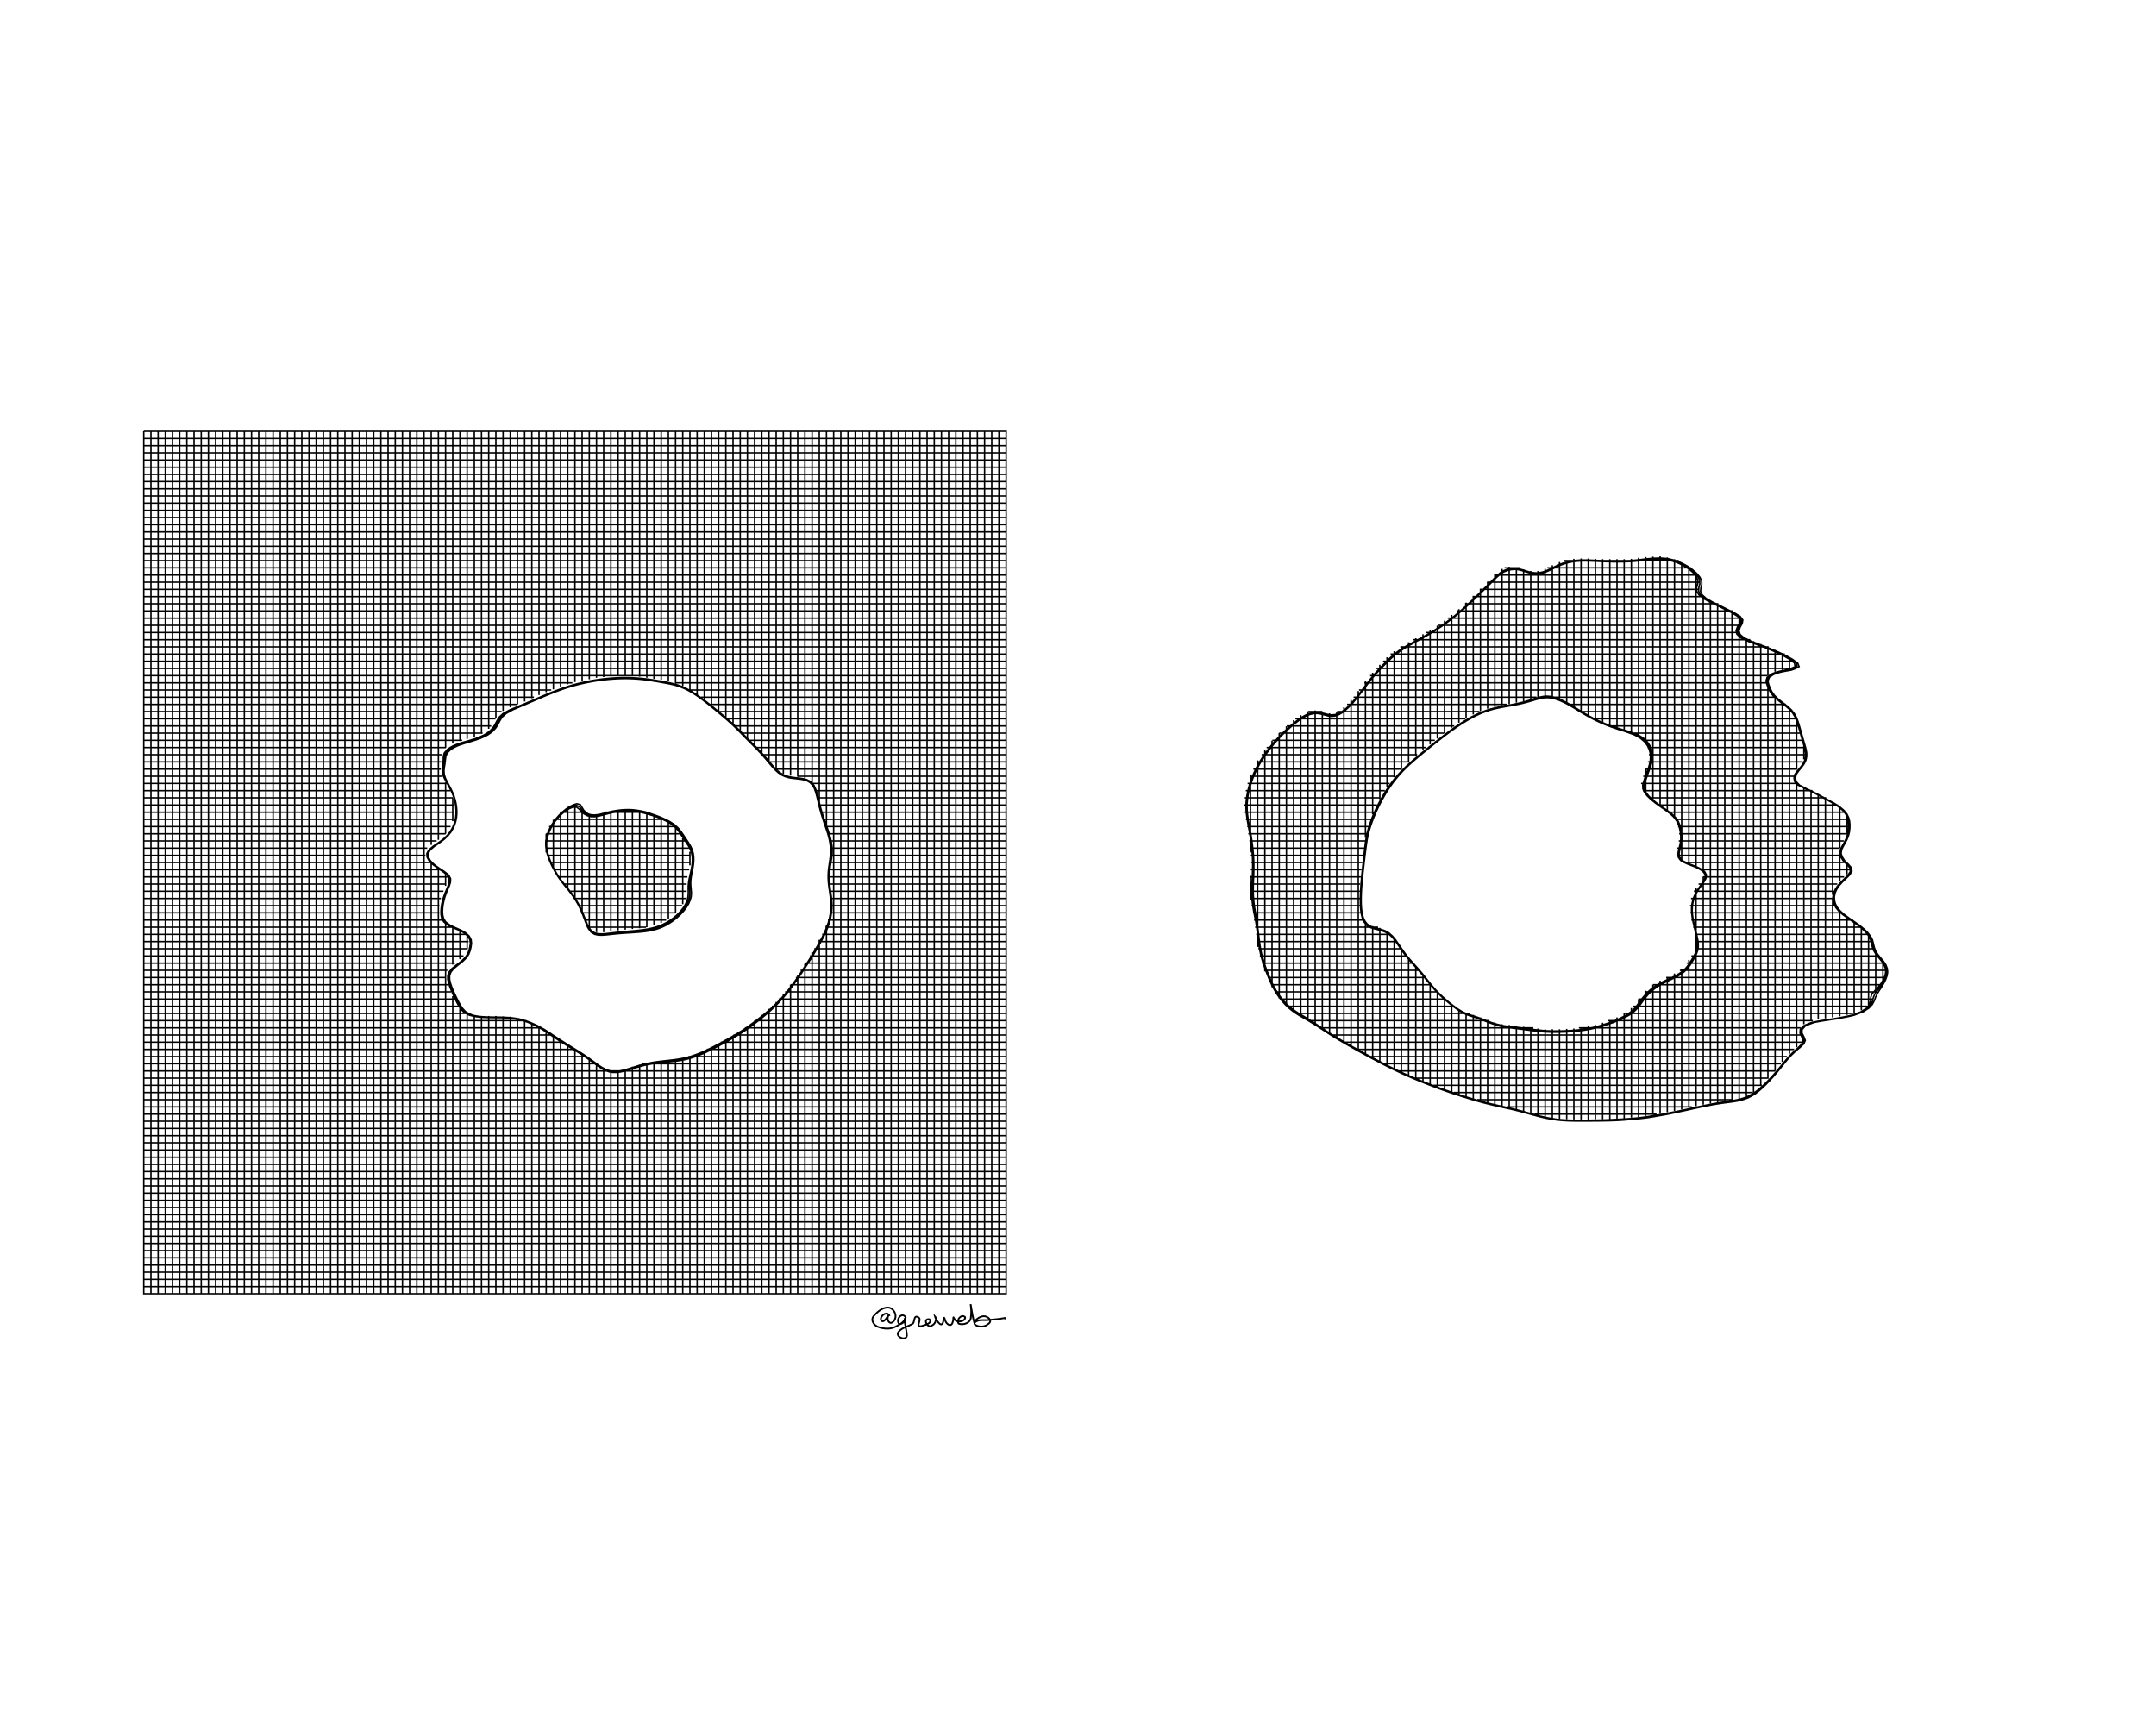 <svg height="240mm" style="background:white" viewBox="0 0 300 240" width="300mm" xmlns="http://www.w3.org/2000/svg" xmlns:inkscape="http://www.inkscape.org/namespaces/inkscape">
<g transform="translate(20,60)">
<path d="M0,0 L120.05,0 M0,1 L120.05,1 M0,2 L120.05,2 M0,3 L120.05,3 M0,4 L120.05,4 M0,5 L120.05,5 M0,6 L120.05,6 M0,7 L120.05,7 M0,8 L120.05,8 M0,9 L120.05,9 M0,10 L120.05,10 M0,11 L120.05,11 M0,12 L120.05,12 M0,13 L120.05,13 M0,14 L120.05,14 M0,15 L120.05,15 M0,16 L120.05,16 M0,17 L120.05,17 M0,18 L120.05,18 M0,19 L120.05,19 M0,20 L120.05,20 M0,21 L120.05,21 M0,22 L120.05,22 M0,23 L120.05,23 M0,24 L120.05,24 M0,25 L120.05,25 M0,26 L120.05,26 M0,27 L120.05,27 M0,28 L120.05,28 M0,29 L120.05,29 M0,30 L120.05,30 M0,31 L120.05,31 M0,32 L120.05,32 M0,33 L120.05,33 M0,34 L120.05,34 M0,35 L59.65,35 M73.95,35 L120.05,35 M0,36 L56.7,36 M76.1,36 L120.05,36 M0,37 L54.3,37 M77.55,37 L120.05,37 M0,38 L51.95,38 M78.85,38 L120.05,38 M0,39 L49.8,39 M80.05,39 L120.05,39 M0,40 L48.95,40 M81.25,40 L120.05,40 M0,41 L48.35,41 M82.3,41 L120.05,41 M0,42 L47.15,42 M83.3,42 L120.05,42 M0,43 L44.3,43 M84.3,43 L120.05,43 M0,44 L42.05,44 M85.3,44 L120.05,44 M0,45 L41.45,45 M86.2,45 L120.05,45 M0,46 L41.4,46 M87.05,46 L120.05,46 M0,47 L41.35,47 M88,47 L120.05,47 M0,48 L41.6,48 M90.95,48 L120.05,48 M0,49 L42.15,49 M93.05,49 L120.05,49 M0,50 L42.65,50 M93.45,50 L120.05,50 M0,51 L43,51 M93.7,51 L120.05,51 M0,52 L43.2,52 M93.95,52 L120.05,52 M0,53 L43.25,53 M57.95,53 L61.05,53 M64.25,53 L69.85,53 M94.2,53 L120.05,53 M0,54 L43.1,54 M57.05,54 L72.5,54 M94.55,54 L120.05,54 M0,55 L42.7,55 M56.4,55 L73.85,55 M94.9,55 L120.05,55 M0,56 L42,56 M56,56 L74.6,56 M95.25,56 L120.05,56 M0,57 L40.75,57 M55.85,57 L75.3,57 M95.45,57 L120.05,57 M0,58 L39.45,58 M55.9,58 L75.85,58 M95.55,58 L120.05,58 M0,59 L39.2,59 M56.15,59 L76.1,59 M95.5,59 L120.05,59 M0,60 L39.95,60 M56.55,60 L76.1,60 M95.35,60 L120.05,60 M0,61 L41.35,61 M57.05,61 L75.9,61 M95.2,61 L120.05,61 M0,62 L42.3,62 M57.7,62 L75.65,62 M95.15,62 L120.05,62 M0,63 L42.1,63 M58.5,63 L75.55,63 M95.25,63 L120.05,63 M0,64 L41.7,64 M59.3,64 L75.55,64 M95.4,64 L120.05,64 M0,65 L41.35,65 M59.95,65 L75.4,65 M95.5,65 L120.05,65 M0,66 L41.15,66 M60.5,66 L74.9,66 M95.55,66 L120.05,66 M0,67 L41.15,67 M60.95,67 L74,67 M95.45,67 L120.05,67 M0,68 L41.5,68 M61.35,68 L72.7,68 M95.2,68 L120.05,68 M0,69 L43.2,69 M61.85,69 L69.9,69 M94.85,69 L120.05,69 M0,70 L44.9,70 M94.4,70 L120.05,70 M0,71 L45.2,71 M93.9,71 L120.05,71 M0,72 L45.05,72 M93.3,72 L120.05,72 M0,73 L44.5,73 M92.7,73 L120.05,73 M0,74 L43.3,74 M92.05,74 L120.05,74 M0,75 L42.25,75 M91.4,75 L120.05,75 M0,76 L42.1,76 M90.75,76 L120.05,76 M0,77 L42.35,77 M90,77 L120.05,77 M0,78 L42.75,78 M89.25,78 L120.05,78 M0,79 L43.25,79 M88.35,79 L120.05,79 M0,80 L43.8,80 M87.4,80 L120.05,80 M0,81 L45.1,81 M86.25,81 L120.05,81 M0,82 L53.25,82 M85,82 L120.05,82 M0,83 L55.3,83 M83.65,83 L120.05,83 M0,84 L56.75,84 M82.05,84 L120.05,84 M0,85 L58.3,85 M80.3,85 L120.05,85 M0,86 L59.95,86 M78.35,86 L120.05,86 M0,87 L61.5,87 M75.8,87 L120.05,87 M0,88 L62.85,88 M69.35,88 L120.05,88 M0,89 L120.05,89 M0,90 L120.05,90 M0,91 L120.05,91 M0,92 L120.05,92 M0,93 L120.05,93 M0,94 L120.05,94 M0,95 L120.05,95 M0,96 L120.05,96 M0,97 L120.05,97 M0,98 L120.05,98 M0,99 L120.05,99 M0,100 L120.05,100 M0,101 L120.05,101 M0,102 L120.05,102 M0,103 L120.05,103 M0,104 L120.05,104 M0,105 L120.05,105 M0,106 L120.05,106 M0,107 L120.05,107 M0,108 L120.05,108 M0,109 L120.05,109 M0,110 L120.05,110 M0,111 L120.05,111 M0,112 L120.05,112 M0,113 L120.05,113 M0,114 L120.05,114 M0,115 L120.05,115 M0,116 L120.05,116 M0,117 L120.05,117 M0,118 L120.05,118 M0,119 L120.05,119 M0,120 L120.05,120 M0,0 L0,120.05 M1,0 L1,120.05 M2,0 L2,120.05 M3,0 L3,120.05 M4,0 L4,120.05 M5,0 L5,120.05 M6,0 L6,120.05 M7,0 L7,120.05 M8,0 L8,120.05 M9,0 L9,120.05 M10,0 L10,120.05 M11,0 L11,120.05 M12,0 L12,120.05 M13,0 L13,120.05 M14,0 L14,120.05 M15,0 L15,120.05 M16,0 L16,120.05 M17,0 L17,120.05 M18,0 L18,120.05 M19,0 L19,120.05 M20,0 L20,120.05 M21,0 L21,120.05 M22,0 L22,120.05 M23,0 L23,120.05 M24,0 L24,120.05 M25,0 L25,120.05 M26,0 L26,120.05 M27,0 L27,120.05 M28,0 L28,120.05 M29,0 L29,120.05 M30,0 L30,120.05 M31,0 L31,120.05 M32,0 L32,120.05 M33,0 L33,120.05 M34,0 L34,120.05 M35,0 L35,120.05 M36,0 L36,120.05 M37,0 L37,120.05 M38,0 L38,120.05 M39,0 L39,120.05 M40,0 L40,57.55 M40,60.05 L40,120.05 M41,0 L41,56.85 M41,60.8 L41,120.05 M42,0 L42,44.05 M42,48.85 L42,56 M42,61.55 L42,63.25 M42,68.45 L42,120.05 M43,0 L43,43.45 M43,51.05 L43,54.25 M43,68.95 L43,74.2 M43,78.6 L43,120.05 M44,0 L44,43.1 M44,69.4 L44,73.45 M44,80.3 L44,120.05 M45,0 L45,42.8 M45,70.25 L45,72.05 M45,81 L45,120.05 M46,0 L46,42.5 M46,81.25 L46,120.05 M47,0 L47,42.1 M47,81.35 L47,120.05 M48,0 L48,41.4 M48,81.35 L48,120.05 M49,0 L49,39.85 M49,81.35 L49,120.05 M50,0 L50,38.9 M50,81.4 L50,120.05 M51,0 L51,38.4 M51,81.45 L51,120.05 M52,0 L52,38 M52,81.65 L52,120.05 M53,0 L53,37.6 M53,81.95 L53,120.05 M54,0 L54,37.15 M54,82.35 L54,120.05 M55,0 L55,36.7 M55,82.85 L55,120.05 M56,0 L56,36.3 M56,56 L56,58.6 M56,83.5 L56,120.05 M57,0 L57,35.9 M57,54.05 L57,60.95 M57,84.2 L57,120.05 M58,0 L58,35.55 M58,52.95 L58,62.45 M58,84.85 L58,120.05 M59,0 L59,35.2 M59,52.25 L59,63.7 M59,85.45 L59,120.05 M60,0 L60,34.9 M60,52.1 L60,65.1 M60,86.05 L60,120.05 M61,0 L61,34.7 M61,53 L61,67.2 M61,86.7 L61,120.05 M62,0 L62,34.5 M62,53.4 L62,69.25 M62,87.4 L62,120.05 M63,0 L63,34.3 M63,53.35 L63,69.7 M63,88.15 L63,120.05 M64,0 L64,34.2 M64,53.1 L64,69.7 M64,88.7 L64,120.05 M65,0 L65,34.1 M65,52.85 L65,69.55 M65,89 L65,120.05 M66,0 L66,34.05 M66,52.7 L66,69.45 M66,88.95 L66,120.05 M67,0 L67,34.05 M67,52.65 L67,69.35 M67,88.7 L67,120.05 M68,0 L68,34.1 M68,52.7 L68,69.25 M68,88.4 L68,120.05 M69,0 L69,34.15 M69,52.85 L69,69.15 M69,88.1 L69,120.05 M70,0 L70,34.3 M70,53.1 L70,69 M70,87.9 L70,120.05 M71,0 L71,34.45 M71,53.4 L71,68.75 M71,87.7 L71,120.05 M72,0 L72,34.6 M72,53.8 L72,68.4 M72,87.6 L72,120.05 M73,0 L73,34.8 M73,54.35 L73,67.8 M73,87.5 L73,120.05 M74,0 L74,35.05 M74,55.2 L74,67 M74,87.4 L74,120.05 M75,0 L75,35.45 M75,56.65 L75,65.8 M75,87.2 L75,120.05 M76,0 L76,36 M76,58.5 L76,60.4 M76,86.95 L76,120.05 M77,0 L77,36.65 M77,86.6 L77,120.05 M78,0 L78,37.4 M78,86.15 L78,120.05 M79,0 L79,38.2 M79,85.7 L79,120.05 M80,0 L80,39 M80,85.15 L80,120.05 M81,0 L81,39.85 M81,84.6 L81,120.05 M82,0 L82,40.75 M82,84.05 L82,120.05 M83,0 L83,41.75 M83,83.45 L83,120.05 M84,0 L84,42.75 M84,82.75 L84,120.05 M85,0 L85,43.75 M85,82 L85,120.05 M86,0 L86,44.8 M86,81.2 L86,120.05 M87,0 L87,46 M87,80.35 L87,120.05 M88,0 L88,47.05 M88,79.4 L88,120.05 M89,0 L89,47.65 M89,78.3 L89,120.05 M90,0 L90,47.9 M90,77 L90,120.05 M91,0 L91,48.05 M91,75.6 L91,120.05 M92,0 L92,48.25 M92,74.1 L92,120.05 M93,0 L93,49 M93,72.5 L93,120.05 M94,0 L94,52.35 M94,70.75 L94,120.05 M95,0 L95,55.35 M95,68.65 L95,120.05 M96,0 L96,120.05 M97,0 L97,120.05 M98,0 L98,120.05 M99,0 L99,120.05 M100,0 L100,120.05 M101,0 L101,120.05 M102,0 L102,120.05 M103,0 L103,120.05 M104,0 L104,120.05 M105,0 L105,120.05 M106,0 L106,120.05 M107,0 L107,120.05 M108,0 L108,120.05 M109,0 L109,120.05 M110,0 L110,120.05 M111,0 L111,120.05 M112,0 L112,120.05 M113,0 L113,120.05 M114,0 L114,120.05 M115,0 L115,120.05 M116,0 L116,120.05 M117,0 L117,120.05 M118,0 L118,120.05 M119,0 L119,120.05 M120,0 L120,120.05 M0,0 L120,0 L120,120 L0,120 L0,0 M0,0 L120,0 L120,120 L0,120 L0,0 M0,0 L120,0 L120,120 L0,120 L0,0 M68.21,69.75 L68.25,69.747 L68.75,69.71 L69.25,69.665 L69.75,69.608 L70.25,69.535 L70.75,69.438 L71.25,69.313 L71.451,69.25 L71.75,69.15 L72.25,68.943 L72.65,68.75 L72.75,68.698 L73.25,68.397 L73.47,68.25 L73.75,68.047 L74.127,67.75 L74.25,67.644 L74.674,67.25 L74.75,67.17 L75.13,66.75 L75.25,66.596 L75.508,66.25 L75.75,65.861 L75.816,65.75 L76.035,65.25 L76.17,64.75 L76.207,64.25 L76.169,63.75 L76.119,63.25 L76.107,62.75 L76.145,62.25 L76.222,61.75 L76.25,61.613 L76.322,61.25 L76.42,60.75 L76.494,60.25 L76.535,59.75 L76.53,59.25 L76.466,58.75 L76.33,58.25 L76.25,58.052 L76.105,57.75 L75.811,57.25 L75.75,57.153 L75.479,56.75 L75.25,56.404 L75.148,56.25 L74.807,55.75 L74.75,55.677 L74.408,55.25 L74.25,55.096 L73.873,54.75 L73.75,54.663 L73.25,54.337 L73.103,54.25 L72.75,54.072 L72.25,53.84 L72.04,53.75 L71.75,53.629 L71.25,53.438 L70.75,53.267 L70.695,53.25 L70.25,53.09 L69.75,52.944 L69.25,52.831 L68.763,52.75 L68.75,52.747 L68.25,52.676 L67.75,52.641 L67.25,52.634 L66.75,52.653 L66.25,52.698 L65.883,52.75 L65.75,52.767 L65.25,52.854 L64.75,52.961 L64.25,53.086 L63.75,53.22 L63.619,53.25 L63.25,53.33 L62.75,53.388 L62.25,53.359 L61.885,53.25 L61.75,53.186 L61.25,52.76 L61.24,52.75 L60.936,52.25 L60.75,51.946 L60.25,51.823 L59.75,51.983 L59.25,52.227 L59.216,52.25 L58.75,52.567 L58.527,52.75 L58.25,52.972 L57.965,53.25 L57.75,53.459 L57.499,53.75 L57.25,54.051 L57.105,54.25 L56.772,54.75 L56.75,54.788 L56.501,55.25 L56.277,55.75 L56.25,55.826 L56.108,56.25 L55.994,56.75 L55.941,57.25 L55.949,57.75 L56.014,58.25 L56.129,58.75 L56.25,59.136 L56.285,59.25 L56.474,59.75 L56.692,60.25 L56.75,60.368 L56.937,60.75 L57.208,61.25 L57.25,61.321 L57.509,61.75 L57.75,62.117 L57.842,62.25 L58.211,62.75 L58.25,62.801 L58.61,63.25 L58.75,63.425 L59.015,63.75 L59.25,64.051 L59.406,64.25 L59.75,64.726 L59.767,64.75 L60.093,65.25 L60.25,65.517 L60.385,65.75 L60.644,66.25 L60.75,66.482 L60.875,66.75 L61.082,67.25 L61.25,67.702 L61.27,67.75 L61.461,68.25 L61.655,68.75 L61.75,68.979 L61.913,69.25 L62.25,69.697 L62.326,69.75 L62.75,69.995 L63.25,70.103 L63.75,70.118 L64.25,70.086 L64.75,70.035 L65.25,69.98 L65.75,69.928 L66.25,69.883 L66.75,69.844 L67.25,69.811 L67.75,69.78 L68.21,69.75 L68.21,69.75 M67.25,88.757 L66.75,88.892 L66.25,88.995 L65.75,89.049 L65.25,89.038 L64.75,88.948 L64.25,88.768 L64.215,88.75 L63.75,88.502 L63.369,88.25 L63.25,88.17 L62.75,87.807 L62.672,87.75 L62.25,87.443 L61.982,87.25 L61.75,87.086 L61.262,86.75 L61.25,86.742 L60.75,86.418 L60.483,86.25 L60.25,86.104 L59.75,85.796 L59.675,85.75 L59.25,85.489 L58.871,85.25 L58.75,85.173 L58.25,84.855 L58.086,84.75 L57.75,84.536 L57.318,84.25 L57.25,84.207 L56.75,83.879 L56.566,83.75 L56.25,83.553 L55.789,83.25 L55.75,83.228 L55.25,82.949 L54.891,82.75 L54.75,82.683 L54.25,82.453 L53.789,82.25 L53.75,82.235 L53.25,82.051 L52.75,81.893 L52.25,81.765 L52.179,81.75 L51.75,81.674 L51.25,81.609 L50.75,81.564 L50.25,81.536 L49.75,81.52 L49.25,81.512 L48.75,81.507 L48.25,81.501 L47.75,81.488 L47.25,81.462 L46.75,81.417 L46.25,81.347 L45.781,81.25 L45.75,81.239 L45.25,81.018 L44.79,80.75 L44.75,80.711 L44.329,80.25 L44.25,80.128 L44.015,79.75 L43.75,79.252 L43.749,79.25 L43.498,78.75 L43.263,78.25 L43.25,78.222 L43.04,77.75 L42.84,77.25 L42.75,76.981 L42.673,76.75 L42.566,76.25 L42.566,75.75 L42.741,75.25 L42.75,75.239 L43.153,74.75 L43.25,74.674 L43.75,74.262 L43.763,74.25 L44.25,73.878 L44.399,73.75 L44.75,73.414 L44.901,73.25 L45.232,72.75 L45.25,72.706 L45.424,72.25 L45.539,71.75 L45.61,71.25 L45.555,70.75 L45.302,70.25 L45.25,70.194 L44.75,69.752 L44.747,69.75 L44.25,69.47 L43.771,69.25 L43.75,69.24 L43.25,69.013 L42.75,68.785 L42.675,68.75 L42.25,68.447 L42.009,68.25 L41.75,67.828 L41.707,67.75 L41.594,67.25 L41.574,66.75 L41.605,66.25 L41.675,65.75 L41.75,65.401 L41.781,65.25 L41.923,64.75 L42.103,64.25 L42.25,63.901 L42.311,63.75 L42.52,63.25 L42.68,62.75 L42.699,62.25 L42.44,61.75 L42.25,61.59 L41.826,61.25 L41.75,61.203 L41.25,60.88 L41.06,60.75 L40.75,60.529 L40.39,60.25 L40.25,60.118 L39.885,59.75 L39.75,59.513 L39.602,59.25 L39.581,58.75 L39.75,58.449 L39.866,58.25 L40.25,57.919 L40.449,57.75 L40.75,57.548 L41.175,57.25 L41.25,57.198 L41.75,56.819 L41.833,56.75 L42.25,56.357 L42.354,56.25 L42.75,55.756 L42.755,55.75 L43.047,55.25 L43.25,54.805 L43.273,54.75 L43.424,54.25 L43.522,53.75 L43.568,53.25 L43.567,52.75 L43.525,52.25 L43.447,51.75 L43.332,51.25 L43.25,50.979 L43.176,50.75 L42.978,50.25 L42.75,49.758 L42.746,49.75 L42.481,49.25 L42.25,48.812 L42.212,48.75 L41.974,48.25 L41.819,47.75 L41.778,47.25 L41.833,46.75 L41.917,46.25 L41.974,45.75 L42.031,45.25 L42.238,44.75 L42.25,44.736 L42.75,44.259 L42.761,44.25 L43.25,43.971 L43.717,43.75 L43.75,43.737 L44.25,43.559 L44.75,43.4 L45.25,43.252 L45.256,43.25 L45.75,43.1 L46.25,42.94 L46.75,42.769 L46.801,42.75 L47.25,42.556 L47.75,42.314 L47.87,42.25 L48.25,41.988 L48.561,41.75 L48.75,41.549 L49.011,41.25 L49.25,40.861 L49.316,40.75 L49.57,40.25 L49.75,39.973 L49.898,39.75 L50.25,39.434 L50.459,39.25 L50.75,39.093 L51.25,38.817 L51.368,38.75 L51.75,38.593 L52.25,38.374 L52.518,38.25 L52.75,38.159 L53.25,37.952 L53.709,37.75 L53.75,37.733 L54.25,37.522 L54.75,37.304 L54.871,37.25 L55.25,37.089 L55.75,36.877 L56.049,36.75 L56.25,36.668 L56.75,36.467 L57.25,36.27 L57.302,36.25 L57.75,36.085 L58.25,35.907 L58.708,35.75 L58.75,35.736 L59.25,35.58 L59.75,35.433 L60.25,35.296 L60.432,35.25 L60.75,35.172 L61.25,35.059 L61.75,34.954 L62.25,34.858 L62.75,34.77 L62.878,34.75 L63.25,34.693 L63.75,34.626 L64.25,34.567 L64.75,34.518 L65.25,34.478 L65.75,34.447 L66.25,34.427 L66.75,34.416 L67.25,34.416 L67.75,34.427 L68.25,34.448 L68.75,34.481 L69.25,34.525 L69.75,34.581 L70.25,34.648 L70.75,34.725 L70.9,34.75 L71.25,34.807 L71.75,34.893 L72.25,34.983 L72.75,35.076 L73.25,35.173 L73.592,35.25 L73.75,35.286 L74.25,35.43 L74.75,35.603 L75.101,35.75 L75.25,35.812 L75.75,36.059 L76.089,36.25 L76.25,36.341 L76.75,36.655 L76.89,36.75 L77.25,36.997 L77.596,37.25 L77.75,37.364 L78.25,37.75 L78.25,37.75 L78.75,38.146 L78.88,38.25 L79.25,38.551 L79.494,38.75 L79.75,38.963 L80.096,39.25 L80.25,39.38 L80.689,39.75 L80.75,39.803 L81.25,40.235 L81.267,40.25 L81.75,40.686 L81.821,40.75 L82.25,41.16 L82.344,41.25 L82.75,41.656 L82.845,41.75 L83.25,42.165 L83.335,42.25 L83.75,42.675 L83.825,42.75 L84.25,43.178 L84.322,43.25 L84.75,43.676 L84.824,43.75 L85.25,44.179 L85.319,44.25 L85.75,44.701 L85.795,44.75 L86.247,45.25 L86.25,45.254 L86.674,45.75 L86.75,45.841 L87.091,46.25 L87.25,46.442 L87.519,46.75 L87.75,47.006 L87.999,47.25 L88.25,47.477 L88.629,47.75 L88.75,47.827 L89.25,48.058 L89.75,48.203 L90.014,48.25 L90.25,48.288 L90.75,48.343 L91.25,48.396 L91.75,48.478 L92.25,48.624 L92.501,48.75 L92.75,48.919 L93.056,49.25 L93.25,49.571 L93.334,49.75 L93.507,50.25 L93.643,50.75 L93.75,51.191 L93.765,51.25 L93.886,51.75 L94.009,52.25 L94.138,52.75 L94.25,53.162 L94.277,53.25 L94.432,53.75 L94.595,54.25 L94.75,54.714 L94.763,54.75 L94.936,55.25 L95.101,55.75 L95.25,56.245 L95.251,56.25 L95.379,56.75 L95.479,57.25 L95.545,57.75 L95.574,58.25 L95.566,58.75 L95.524,59.25 L95.457,59.75 L95.381,60.25 L95.309,60.75 L95.256,61.25 L95.25,61.351 L95.23,61.75 L95.233,62.25 L95.25,62.534 L95.263,62.75 L95.318,63.25 L95.388,63.75 L95.463,64.25 L95.531,64.75 L95.582,65.25 L95.609,65.75 L95.608,66.25 L95.575,66.75 L95.511,67.25 L95.414,67.75 L95.286,68.25 L95.25,68.365 L95.125,68.75 L94.934,69.25 L94.75,69.676 L94.717,69.75 L94.476,70.25 L94.25,70.687 L94.218,70.75 L93.946,71.25 L93.75,71.596 L93.663,71.75 L93.37,72.25 L93.25,72.449 L93.069,72.75 L92.762,73.25 L92.75,73.269 L92.449,73.75 L92.25,74.061 L92.129,74.25 L91.806,74.75 L91.75,74.834 L91.474,75.25 L91.25,75.584 L91.137,75.75 L90.792,76.25 L90.75,76.31 L90.433,76.75 L90.25,77.004 L90.062,77.25 L89.75,77.661 L89.678,77.75 L89.273,78.25 L89.25,78.278 L88.836,78.75 L88.75,78.85 L88.371,79.25 L88.25,79.381 L87.873,79.75 L87.75,79.874 L87.339,80.25 L87.25,80.334 L86.77,80.75 L86.75,80.768 L86.25,81.18 L86.159,81.25 L85.75,81.576 L85.52,81.75 L85.25,81.96 L84.861,82.25 L84.75,82.334 L84.25,82.698 L84.176,82.75 L83.75,83.049 L83.449,83.25 L83.25,83.383 L82.75,83.697 L82.662,83.75 L82.25,83.998 L81.81,84.25 L81.75,84.285 L81.25,84.569 L80.918,84.75 L80.75,84.843 L80.25,85.116 L79.993,85.25 L79.75,85.381 L79.25,85.64 L79.028,85.75 L78.75,85.892 L78.25,86.132 L77.982,86.25 L77.75,86.357 L77.25,86.568 L76.755,86.75 L76.75,86.752 L76.25,86.925 L75.75,87.07 L75.25,87.19 L74.945,87.25 L74.75,87.29 L74.25,87.376 L73.75,87.446 L73.25,87.505 L72.75,87.56 L72.25,87.614 L71.75,87.672 L71.25,87.739 L71.182,87.75 L70.75,87.82 L70.25,87.915 L69.75,88.025 L69.25,88.151 L68.901,88.25 L68.75,88.292 L68.25,88.446 L67.75,88.604 L67.274,88.75 L67.25,88.757 L67.25,88.757 M66.576,69.75 L66.75,69.734 L67.25,69.695 L67.75,69.658 L68.25,69.619 L68.75,69.575 L69.25,69.523 L69.75,69.46 L70.25,69.381 L70.75,69.282 L70.876,69.25 L71.25,69.15 L71.75,68.983 L72.25,68.78 L72.312,68.75 L72.75,68.522 L73.215,68.25 L73.25,68.227 L73.75,67.867 L73.898,67.75 L74.25,67.446 L74.46,67.25 L74.75,66.948 L74.928,66.75 L75.25,66.339 L75.316,66.25 L75.616,65.75 L75.75,65.446 L75.833,65.25 L75.954,64.75 L75.988,64.25 L75.965,63.75 L75.941,63.25 L75.959,62.75 L76.022,62.25 L76.116,61.75 L76.222,61.25 L76.25,61.117 L76.325,60.75 L76.4,60.25 L76.438,59.75 L76.429,59.25 L76.358,58.75 L76.25,58.369 L76.209,58.25 L75.967,57.75 L75.75,57.384 L75.662,57.25 L75.326,56.75 L75.25,56.635 L74.994,56.25 L74.75,55.891 L74.654,55.75 L74.253,55.25 L74.25,55.247 L73.75,54.787 L73.706,54.75 L73.25,54.451 L72.912,54.25 L72.75,54.169 L72.25,53.936 L71.815,53.75 L71.75,53.723 L71.25,53.532 L70.75,53.361 L70.383,53.25 L70.25,53.202 L69.75,53.053 L69.25,52.937 L68.75,52.852 L68.25,52.794 L67.75,52.76 L67.25,52.751 L66.75,52.765 L66.25,52.804 L65.75,52.868 L65.25,52.957 L64.75,53.068 L64.25,53.198 L64.059,53.25 L63.75,53.331 L63.25,53.444 L62.75,53.511 L62.25,53.493 L61.75,53.351 L61.557,53.25 L61.25,52.992 L61.004,52.75 L60.75,52.365 L60.607,52.25 L60.25,52.06 L59.75,52.136 L59.508,52.25 L59.25,52.358 L58.75,52.676 L58.66,52.75 L58.25,53.078 L58.074,53.25 L57.75,53.566 L57.591,53.75 L57.25,54.162 L57.186,54.25 L56.853,54.75 L56.75,54.923 L56.574,55.25 L56.348,55.75 L56.25,56.025 L56.174,56.25 L56.058,56.75 L56.001,57.25 L56.006,57.75 L56.068,58.25 L56.179,58.75 L56.25,58.975 L56.333,59.25 L56.52,59.75 L56.737,60.25 L56.75,60.276 L56.982,60.75 L57.25,61.245 L57.253,61.25 L57.555,61.75 L57.75,62.047 L57.89,62.25 L58.25,62.735 L58.262,62.75 L58.664,63.25 L58.75,63.358 L59.069,63.75 L59.25,63.981 L59.46,64.25 L59.75,64.651 L59.821,64.75 L60.146,65.25 L60.25,65.428 L60.437,65.75 L60.695,66.25 L60.75,66.369 L60.928,66.75 L61.135,67.25 L61.25,67.56 L61.328,67.75 L61.522,68.25 L61.719,68.75 L61.75,68.824 L62.006,69.25 L62.25,69.573 L62.503,69.75 L62.75,69.892 L63.25,70.008 L63.75,70.026 L64.25,69.994 L64.75,69.941 L65.25,69.883 L65.75,69.827 L66.25,69.778 L66.576,69.75 L66.576,69.75 M67.25,88.842 L66.75,88.976 L66.25,89.078 L65.75,89.132 L65.25,89.123 L64.75,89.035 L64.25,88.858 L64.041,88.75 L63.75,88.595 L63.25,88.264 L63.23,88.25 L62.75,87.904 L62.541,87.75 L62.25,87.538 L61.849,87.25 L61.75,87.18 L61.25,86.838 L61.116,86.75 L60.75,86.513 L60.333,86.25 L60.25,86.198 L59.75,85.893 L59.515,85.75 L59.25,85.587 L58.75,85.273 L58.712,85.25 L58.25,84.96 L57.922,84.75 L57.75,84.64 L57.25,84.313 L57.158,84.25 L56.75,83.985 L56.415,83.75 L56.25,83.647 L55.75,83.321 L55.645,83.25 L55.25,83.03 L54.75,82.752 L54.746,82.75 L54.25,82.521 L53.75,82.299 L53.634,82.25 L53.25,82.109 L52.75,81.948 L52.25,81.816 L51.932,81.75 L51.75,81.718 L51.25,81.651 L50.75,81.605 L50.25,81.575 L49.75,81.559 L49.25,81.551 L48.75,81.547 L48.25,81.542 L47.75,81.531 L47.25,81.508 L46.75,81.467 L46.25,81.401 L45.75,81.302 L45.548,81.25 L45.25,81.119 L44.75,80.836 L44.621,80.75 L44.25,80.34 L44.175,80.25 L43.868,79.75 L43.75,79.529 L43.605,79.25 L43.36,78.75 L43.25,78.517 L43.126,78.25 L42.907,77.75 L42.75,77.353 L42.709,77.25 L42.543,76.75 L42.436,76.25 L42.434,75.75 L42.608,75.25 L42.75,75.077 L43.02,74.75 L43.25,74.57 L43.637,74.25 L43.75,74.171 L44.25,73.781 L44.286,73.75 L44.75,73.306 L44.801,73.25 L45.142,72.75 L45.25,72.481 L45.338,72.25 L45.456,71.75 L45.527,71.25 L45.467,70.75 L45.25,70.329 L45.202,70.25 L44.75,69.844 L44.618,69.75 L44.25,69.543 L43.75,69.309 L43.607,69.25 L43.25,69.088 L42.75,68.861 L42.515,68.75 L42.25,68.562 L41.87,68.25 L41.75,68.055 L41.583,67.75 L41.479,67.25 L41.465,66.75 L41.5,66.25 L41.574,65.75 L41.684,65.25 L41.75,65.034 L41.831,64.75 L42.014,64.25 L42.225,63.75 L42.25,63.689 L42.432,63.25 L42.588,62.75 L42.599,62.25 L42.331,61.75 L42.25,61.682 L41.75,61.28 L41.712,61.25 L41.25,60.953 L40.954,60.75 L40.75,60.605 L40.293,60.25 L40.25,60.21 L39.794,59.75 L39.75,59.672 L39.512,59.25 L39.488,58.75 L39.75,58.283 L39.769,58.25 L40.25,57.836 L40.351,57.75 L40.75,57.483 L41.082,57.25 L41.25,57.133 L41.75,56.755 L41.756,56.75 L42.25,56.284 L42.283,56.25 L42.683,55.75 L42.75,55.645 L42.981,55.25 L43.209,54.75 L43.25,54.629 L43.365,54.25 L43.464,53.75 L43.513,53.25 L43.514,52.75 L43.476,52.25 L43.4,51.75 L43.286,51.25 L43.25,51.132 L43.126,50.75 L42.927,50.25 L42.75,49.868 L42.69,49.75 L42.42,49.25 L42.25,48.929 L42.141,48.75 L41.892,48.25 L41.75,47.82 L41.723,47.75 L41.667,47.25 L41.709,46.75 L41.75,46.445 L41.779,46.25 L41.823,45.75 L41.859,45.25 L42.033,44.75 L42.25,44.495 L42.508,44.25 L42.75,44.095 L43.25,43.822 L43.401,43.75 L43.75,43.613 L44.25,43.443 L44.75,43.291 L44.889,43.25 L45.25,43.145 L45.75,42.994 L46.25,42.835 L46.496,42.75 L46.75,42.649 L47.25,42.43 L47.616,42.25 L47.75,42.166 L48.25,41.816 L48.337,41.75 L48.75,41.308 L48.801,41.25 L49.112,40.75 L49.25,40.481 L49.368,40.25 L49.691,39.75 L49.75,39.696 L50.25,39.25 L50.25,39.25 L50.75,38.98 L51.167,38.75 L51.25,38.718 L51.75,38.512 L52.25,38.291 L52.338,38.25 L52.75,38.089 L53.25,37.879 L53.542,37.75 L53.75,37.664 L54.25,37.451 L54.707,37.25 L54.75,37.231 L55.25,37.019 L55.75,36.804 L55.878,36.75 L56.25,36.597 L56.75,36.395 L57.118,36.25 L57.25,36.199 L57.75,36.014 L58.25,35.834 L58.495,35.75 L58.75,35.665 L59.25,35.507 L59.75,35.358 L60.141,35.25 L60.25,35.22 L60.75,35.097 L61.25,34.983 L61.75,34.877 L62.25,34.78 L62.422,34.75 L62.75,34.694 L63.25,34.618 L63.75,34.551 L64.25,34.492 L64.75,34.443 L65.25,34.404 L65.75,34.374 L66.25,34.354 L66.75,34.344 L67.25,34.344 L67.75,34.355 L68.25,34.377 L68.75,34.409 L69.25,34.453 L69.75,34.507 L70.25,34.573 L70.75,34.648 L71.25,34.73 L71.368,34.75 L71.75,34.814 L72.25,34.902 L72.75,34.995 L73.25,35.095 L73.75,35.21 L73.888,35.25 L74.25,35.356 L74.75,35.534 L75.25,35.743 L75.263,35.75 L75.75,35.992 L76.207,36.25 L76.25,36.274 L76.75,36.588 L76.988,36.75 L77.25,36.93 L77.688,37.25 L77.75,37.296 L78.25,37.678 L78.342,37.75 L78.75,38.073 L78.971,38.25 L79.25,38.477 L79.585,38.75 L79.75,38.887 L80.188,39.25 L80.25,39.303 L80.75,39.723 L80.782,39.75 L81.25,40.152 L81.363,40.25 L81.75,40.599 L81.915,40.75 L82.25,41.069 L82.438,41.25 L82.75,41.561 L82.94,41.75 L83.25,42.067 L83.432,42.25 L83.75,42.576 L83.924,42.75 L84.25,43.078 L84.423,43.25 L84.75,43.576 L84.924,43.75 L85.25,44.078 L85.417,44.25 L85.75,44.598 L85.891,44.75 L86.25,45.148 L86.34,45.25 L86.75,45.731 L86.766,45.75 L87.183,46.25 L87.25,46.33 L87.616,46.75 L87.75,46.898 L88.109,47.25 L88.25,47.378 L88.75,47.738 L88.772,47.75 L89.25,47.977 L89.75,48.128 L90.25,48.218 L90.521,48.25 L90.75,48.276 L91.25,48.328 L91.75,48.406 L92.25,48.546 L92.658,48.75 L92.75,48.812 L93.154,49.25 L93.25,49.409 L93.41,49.75 L93.578,50.25 L93.713,50.75 L93.75,50.903 L93.836,51.25 L93.958,51.75 L94.084,52.25 L94.215,52.75 L94.25,52.877 L94.362,53.25 L94.521,53.75 L94.687,54.25 L94.75,54.439 L94.862,54.75 L95.038,55.25 L95.205,55.75 L95.25,55.899 L95.357,56.25 L95.486,56.75 L95.586,57.25 L95.653,57.75 L95.682,58.25 L95.673,58.75 L95.629,59.25 L95.56,59.75 L95.481,60.25 L95.405,60.75 L95.348,61.25 L95.318,61.75 L95.317,62.25 L95.345,62.75 L95.397,63.25 L95.464,63.75 L95.536,64.25 L95.603,64.75 L95.654,65.25 L95.681,65.75 L95.681,66.25 L95.65,66.75 L95.586,67.25 L95.491,67.75 L95.364,68.25 L95.25,68.613 L95.205,68.75 L95.016,69.25 L94.799,69.75 L94.75,69.854 L94.558,70.25 L94.3,70.75 L94.25,70.842 L94.028,71.25 L93.75,71.741 L93.745,71.75 L93.452,72.25 L93.25,72.584 L93.15,72.75 L92.843,73.25 L92.75,73.396 L92.528,73.75 L92.25,74.185 L92.209,74.25 L91.884,74.75 L91.75,74.953 L91.553,75.25 L91.25,75.702 L91.217,75.75 L90.872,76.25 L90.75,76.424 L90.515,76.75 L90.25,77.117 L90.148,77.25 L89.768,77.75 L89.75,77.774 L89.362,78.25 L89.25,78.389 L88.933,78.75 L88.75,78.962 L88.478,79.25 L88.25,79.496 L87.99,79.75 L87.75,79.991 L87.468,80.25 L87.25,80.455 L86.909,80.75 L86.75,80.892 L86.319,81.25 L86.25,81.309 L85.75,81.71 L85.697,81.75 L85.25,82.097 L85.045,82.25 L84.75,82.474 L84.372,82.75 L84.25,82.84 L83.75,83.192 L83.663,83.25 L83.25,83.525 L82.89,83.75 L82.75,83.838 L82.25,84.137 L82.053,84.25 L81.75,84.426 L81.25,84.705 L81.167,84.75 L80.75,84.982 L80.25,85.249 L80.248,85.25 L79.75,85.519 L79.294,85.75 L79.25,85.773 L78.75,86.028 L78.275,86.25 L78.25,86.262 L77.75,86.492 L77.25,86.697 L77.106,86.75 L76.75,86.887 L76.25,87.054 L75.75,87.194 L75.51,87.25 L75.25,87.314 L74.75,87.414 L74.25,87.495 L73.75,87.559 L73.25,87.614 L72.75,87.665 L72.25,87.715 L71.94,87.75 L71.75,87.772 L71.25,87.839 L70.75,87.918 L70.25,88.01 L69.75,88.118 L69.25,88.241 L69.22,88.25 L68.75,88.382 L68.25,88.534 L67.75,88.69 L67.556,88.75 L67.25,88.842 L67.25,88.842 M65.555,69.75 L65.75,69.726 L66.25,69.672 L66.75,69.623 L67.25,69.579 L67.75,69.535 L68.25,69.49 L68.75,69.439 L69.25,69.381 L69.75,69.311 L70.12,69.25 L70.25,69.227 L70.75,69.119 L71.25,68.983 L71.75,68.815 L71.912,68.75 L72.25,68.603 L72.75,68.347 L72.915,68.25 L73.25,68.036 L73.654,67.75 L73.75,67.675 L74.246,67.25 L74.25,67.246 L74.724,66.75 L74.75,66.717 L75.106,66.25 L75.25,66.016 L75.406,65.75 L75.618,65.25 L75.738,64.75 L75.75,64.561 L75.77,64.25 L75.76,63.75 L75.764,63.25 L75.812,62.75 L75.9,62.25 L76.01,61.75 L76.124,61.25 L76.23,60.75 L76.25,60.623 L76.306,60.25 L76.342,59.75 L76.328,59.25 L76.25,58.75 L76.25,58.749 L76.08,58.25 L75.829,57.75 L75.75,57.617 L75.508,57.25 L75.25,56.865 L75.171,56.75 L74.84,56.25 L74.75,56.118 L74.499,55.75 L74.25,55.439 L74.093,55.25 L73.75,54.935 L73.532,54.75 L73.25,54.565 L72.75,54.267 L72.718,54.25 L72.25,54.032 L71.75,53.818 L71.575,53.75 L71.25,53.626 L70.75,53.455 L70.25,53.304 L70.041,53.25 L69.75,53.162 L69.25,53.044 L68.75,52.956 L68.25,52.896 L67.75,52.861 L67.25,52.851 L66.75,52.865 L66.25,52.904 L65.75,52.969 L65.25,53.06 L64.75,53.174 L64.465,53.25 L64.25,53.306 L63.75,53.439 L63.25,53.558 L62.75,53.634 L62.25,53.626 L61.75,53.496 L61.28,53.25 L61.25,53.225 L60.767,52.75 L60.75,52.724 L60.25,52.301 L59.75,52.296 L59.25,52.494 L58.823,52.75 L58.75,52.79 L58.25,53.185 L58.183,53.25 L57.75,53.672 L57.683,53.75 L57.27,54.25 L57.25,54.275 L56.933,54.75 L56.75,55.059 L56.647,55.25 L56.419,55.75 L56.25,56.224 L56.241,56.25 L56.121,56.75 L56.062,57.25 L56.063,57.75 L56.121,58.25 L56.23,58.75 L56.25,58.814 L56.381,59.25 L56.567,59.75 L56.75,60.173 L56.782,60.25 L57.026,60.75 L57.25,61.162 L57.298,61.25 L57.601,61.75 L57.75,61.977 L57.938,62.25 L58.25,62.67 L58.314,62.75 L58.717,63.25 L58.75,63.292 L59.124,63.75 L59.25,63.912 L59.514,64.25 L59.75,64.576 L59.874,64.75 L60.198,65.25 L60.25,65.338 L60.49,65.75 L60.747,66.25 L60.75,66.257 L60.98,66.75 L61.188,67.25 L61.25,67.418 L61.387,67.75 L61.582,68.25 L61.75,68.67 L61.794,68.75 L62.099,69.25 L62.25,69.449 L62.68,69.75 L62.75,69.79 L63.25,69.914 L63.75,69.934 L64.25,69.902 L64.75,69.847 L65.25,69.786 L65.555,69.75 L65.555,69.75 M67.75,88.777 L67.25,88.927 L66.75,89.059 L66.25,89.161 L65.75,89.215 L65.25,89.208 L64.75,89.122 L64.25,88.948 L63.867,88.75 L63.75,88.688 L63.25,88.36 L63.097,88.25 L62.75,88 L62.41,87.75 L62.25,87.634 L61.75,87.275 L61.714,87.25 L61.25,86.934 L60.969,86.75 L60.75,86.608 L60.25,86.294 L60.177,86.25 L59.75,85.991 L59.354,85.75 L59.25,85.686 L58.75,85.377 L58.545,85.25 L58.25,85.065 L57.759,84.75 L57.75,84.744 L57.25,84.424 L56.995,84.25 L56.75,84.091 L56.263,83.75 L56.25,83.742 L55.75,83.42 L55.502,83.25 L55.25,83.11 L54.75,82.832 L54.6,82.75 L54.25,82.588 L53.75,82.366 L53.477,82.25 L53.25,82.166 L52.75,82.002 L52.25,81.867 L51.75,81.763 L51.669,81.75 L51.25,81.692 L50.75,81.645 L50.25,81.614 L49.75,81.597 L49.25,81.589 L48.75,81.586 L48.25,81.583 L47.75,81.574 L47.25,81.554 L46.75,81.517 L46.25,81.455 L45.75,81.361 L45.319,81.25 L45.25,81.22 L44.75,80.948 L44.453,80.75 L44.25,80.526 L44.02,80.25 L43.75,79.801 L43.72,79.75 L43.461,79.25 L43.25,78.813 L43.22,78.75 L42.989,78.25 L42.775,77.75 L42.75,77.688 L42.577,77.25 L42.413,76.75 L42.305,76.25 L42.302,75.75 L42.475,75.25 L42.75,74.916 L42.887,74.75 L43.25,74.465 L43.511,74.25 L43.75,74.082 L44.173,73.75 L44.25,73.685 L44.702,73.25 L44.75,73.186 L45.051,72.75 L45.25,72.256 L45.252,72.25 L45.373,71.75 L45.444,71.25 L45.379,70.75 L45.25,70.5 L45.099,70.25 L44.75,69.937 L44.489,69.75 L44.25,69.616 L43.75,69.377 L43.442,69.25 L43.25,69.163 L42.75,68.937 L42.354,68.75 L42.25,68.676 L41.75,68.267 L41.731,68.25 L41.46,67.75 L41.364,67.25 L41.355,66.75 L41.395,66.25 L41.473,65.75 L41.588,65.25 L41.74,64.75 L41.75,64.724 L41.925,64.25 L42.136,63.75 L42.25,63.478 L42.344,63.25 L42.496,62.75 L42.499,62.25 L42.25,61.798 L42.221,61.75 L41.75,61.37 L41.599,61.25 L41.25,61.026 L40.848,60.75 L40.75,60.68 L40.25,60.295 L40.196,60.25 L39.75,59.8 L39.703,59.75 L39.422,59.25 L39.395,58.75 L39.669,58.25 L39.75,58.178 L40.25,57.753 L40.254,57.75 L40.75,57.417 L40.989,57.25 L41.25,57.069 L41.672,56.75 L41.75,56.682 L42.209,56.25 L42.25,56.202 L42.611,55.75 L42.75,55.531 L42.915,55.25 L43.142,54.75 L43.25,54.432 L43.305,54.25 L43.407,53.75 L43.457,53.25 L43.462,52.75 L43.426,52.25 L43.352,51.75 L43.25,51.297 L43.239,51.25 L43.077,50.75 L42.877,50.25 L42.75,49.977 L42.633,49.75 L42.358,49.25 L42.25,49.045 L42.069,48.75 L41.809,48.25 L41.75,48.07 L41.625,47.75 L41.555,47.25 L41.584,46.75 L41.643,46.25 L41.674,45.75 L41.689,45.25 L41.75,45.005 L41.828,44.75 L42.25,44.254 L42.254,44.25 L42.75,43.933 L43.092,43.75 L43.25,43.68 L43.75,43.488 L44.25,43.327 L44.508,43.25 L44.75,43.182 L45.25,43.038 L45.75,42.889 L46.184,42.75 L46.25,42.726 L46.75,42.527 L47.25,42.303 L47.359,42.25 L47.75,42.003 L48.109,41.75 L48.25,41.611 L48.589,41.25 L48.75,41.003 L48.908,40.75 L49.165,40.25 L49.25,40.114 L49.483,39.75 L49.75,39.505 L50.036,39.25 L50.25,39.136 L50.75,38.868 L50.963,38.75 L51.25,38.638 L51.75,38.43 L52.156,38.25 L52.25,38.215 L52.75,38.018 L53.25,37.806 L53.376,37.75 L53.75,37.595 L54.25,37.38 L54.545,37.25 L54.75,37.162 L55.25,36.948 L55.709,36.75 L55.75,36.733 L56.25,36.527 L56.75,36.324 L56.936,36.25 L57.25,36.129 L57.75,35.942 L58.25,35.761 L58.282,35.75 L58.75,35.593 L59.25,35.434 L59.75,35.283 L59.869,35.25 L60.25,35.147 L60.75,35.022 L61.25,34.906 L61.75,34.8 L62.008,34.75 L62.25,34.704 L62.75,34.619 L63.25,34.543 L63.75,34.476 L64.25,34.417 L64.75,34.369 L65.25,34.33 L65.75,34.3 L66.25,34.281 L66.75,34.272 L67.25,34.273 L67.75,34.284 L68.25,34.306 L68.75,34.338 L69.25,34.381 L69.75,34.434 L70.25,34.498 L70.75,34.57 L71.25,34.651 L71.75,34.735 L71.841,34.75 L72.25,34.82 L72.75,34.913 L73.25,35.017 L73.75,35.136 L74.141,35.25 L74.25,35.282 L74.75,35.464 L75.25,35.676 L75.397,35.75 L75.75,35.925 L76.25,36.208 L76.318,36.25 L76.75,36.521 L77.087,36.75 L77.25,36.862 L77.75,37.227 L77.781,37.25 L78.25,37.607 L78.434,37.75 L78.75,38 L79.062,38.25 L79.25,38.403 L79.676,38.75 L79.75,38.812 L80.25,39.225 L80.281,39.25 L80.75,39.642 L80.879,39.75 L81.25,40.069 L81.459,40.25 L81.75,40.512 L82.01,40.75 L82.25,40.979 L82.533,41.25 L82.75,41.467 L83.035,41.75 L83.25,41.97 L83.529,42.25 L83.75,42.477 L84.023,42.75 L84.25,42.979 L84.523,43.25 L84.75,43.476 L85.024,43.75 L85.25,43.977 L85.516,44.25 L85.75,44.495 L85.987,44.75 L86.25,45.042 L86.433,45.25 L86.75,45.621 L86.859,45.75 L87.25,46.219 L87.277,46.25 L87.714,46.75 L87.75,46.79 L88.219,47.25 L88.25,47.278 L88.75,47.645 L88.943,47.75 L89.25,47.895 L89.75,48.053 L90.25,48.148 L90.75,48.208 L91.157,48.25 L91.25,48.26 L91.75,48.334 L92.25,48.467 L92.75,48.713 L92.799,48.75 L93.25,49.247 L93.252,49.25 L93.486,49.75 L93.65,50.25 L93.75,50.624 L93.783,50.75 L93.908,51.25 L94.031,51.75 L94.159,52.25 L94.25,52.595 L94.295,52.75 L94.448,53.25 L94.61,53.75 L94.75,54.167 L94.78,54.25 L94.961,54.75 L95.14,55.25 L95.25,55.577 L95.309,55.75 L95.463,56.25 L95.593,56.75 L95.694,57.25 L95.75,57.667 L95.761,57.75 L95.79,58.25 L95.78,58.75 L95.75,59.081 L95.735,59.25 L95.663,59.75 L95.58,60.25 L95.502,60.75 L95.441,61.25 L95.407,61.75 L95.402,62.25 L95.427,62.75 L95.476,63.25 L95.54,63.75 L95.61,64.25 L95.676,64.75 L95.726,65.25 L95.75,65.681 L95.754,65.75 L95.754,66.25 L95.75,66.321 L95.724,66.75 L95.662,67.25 L95.567,67.75 L95.441,68.25 L95.285,68.75 L95.25,68.846 L95.097,69.25 L94.881,69.75 L94.75,70.025 L94.641,70.25 L94.383,70.75 L94.25,70.994 L94.111,71.25 L93.827,71.75 L93.75,71.88 L93.534,72.25 L93.25,72.718 L93.231,72.75 L92.923,73.25 L92.75,73.524 L92.608,73.75 L92.288,74.25 L92.25,74.308 L91.963,74.75 L91.75,75.072 L91.632,75.25 L91.296,75.75 L91.25,75.818 L90.951,76.25 L90.75,76.537 L90.597,76.75 L90.25,77.23 L90.234,77.25 L89.852,77.75 L89.75,77.884 L89.452,78.25 L89.25,78.5 L89.031,78.75 L88.75,79.075 L88.584,79.25 L88.25,79.61 L88.107,79.75 L87.75,80.109 L87.596,80.25 L87.25,80.576 L87.049,80.75 L86.75,81.016 L86.469,81.25 L86.25,81.437 L85.861,81.75 L85.75,81.842 L85.25,82.234 L85.229,82.25 L84.75,82.614 L84.563,82.75 L84.25,82.981 L83.868,83.25 L83.75,83.334 L83.25,83.667 L83.117,83.75 L82.75,83.98 L82.295,84.25 L82.25,84.277 L81.75,84.566 L81.419,84.75 L81.25,84.846 L80.75,85.121 L80.509,85.25 L80.25,85.391 L79.75,85.656 L79.564,85.75 L79.25,85.915 L78.75,86.164 L78.566,86.25 L78.25,86.403 L77.75,86.628 L77.447,86.75 L77.25,86.833 L76.75,87.022 L76.25,87.184 L76.008,87.25 L75.75,87.324 L75.25,87.443 L74.75,87.538 L74.25,87.613 L73.75,87.673 L73.25,87.723 L72.967,87.75 L72.75,87.771 L72.25,87.821 L71.75,87.876 L71.25,87.94 L70.75,88.015 L70.25,88.105 L69.75,88.21 L69.589,88.25 L69.25,88.334 L68.75,88.472 L68.25,88.622 L67.837,88.75 L67.75,88.777 L67.75,88.777" fill="none" stroke="black" stroke-width="0.2" style="mix-blend-mode: multiply;"/>
</g>
<g transform="translate(160,60)">
<path d="M57.6,18 L73.6,18 M49.35,19 L51.55,19 M55.3,19 L75.3,19 M47.9,20 L76.3,20 M46.95,21 L76.6,21 M45.9,22 L76.4,22 M44.9,23 L77.15,23 M43.85,24 L79.1,24 M42.7,25 L81.1,25 M41.45,26 L82.3,26 M40.05,27 L81.9,27 M38.45,28 L81.9,28 M36.6,29 L83.55,29 M34.85,30 L86.1,30 M33.5,31 L88.35,31 M32.45,32 L89.9,32 M31.5,33 L89,33 M30.65,34 L85.95,34 M29.85,35 L85.9,35 M29.1,36 L86.35,36 M28.35,37 L53.8,37 M56.2,37 L87.2,37 M27.45,38 L49.65,38 M58.35,38 L88.5,38 M22,39 L24,39 M26.05,39 L45.85,39 M60,39 L89.45,39 M20.25,40 L43.9,40 M61.85,40 L89.9,40 M19.05,41 L42.35,41 M64.3,41 L90.25,41 M18,42 L40.95,42 M67.2,42 L90.5,42 M17.05,43 L39.65,43 M68.65,43 L90.8,43 M16.25,44 L38.4,44 M69.25,44 L91.1,44 M15.55,45 L37.2,45 M69.45,45 L91.15,45 M14.9,46 L36.05,46 M69.3,46 L90.85,46 M14.4,47 L35,47 M69,47 L90.05,47 M13.95,48 L34.1,48 M68.65,48 L89.6,48 M13.6,49 L33.35,49 M68.35,49 L90.2,49 M13.35,50 L32.7,50 M68.6,50 L92.2,50 M13.2,51 L32.1,51 M69.5,51 L94.1,51 M13.15,52 L31.6,52 M70.85,52 L95.75,52 M13.2,53 L31.15,53 M72.2,53 L96.75,53 M13.35,54 L30.75,54 M73.1,54 L97.15,54 M13.55,55 L30.4,55 M73.5,55 L97.2,55 M13.7,56 L30.15,56 M73.65,56 L97,56 M13.85,57 L29.95,57 M73.6,57 L96.55,57 M13.95,58 L29.8,58 M73.35,58 L96,58 M14.05,59 L29.7,59 M73.3,59 L96.15,59 M14.1,60 L29.55,60 M74.7,60 L97,60 M14.05,61 L29.45,61 M76.75,61 L97.45,61 M14,62 L29.35,62 M77,62 L96.6,62 M13.95,63 L29.25,63 M76.35,63 L95.65,63 M13.95,64 L29.2,64 M75.7,64 L95.15,64 M14,65 L29.2,65 M75.3,65 L95.05,65 M14.15,66 L29.2,66 M75.15,66 L95.45,66 M14.35,67 L29.35,67 M75.2,67 L96.4,67 M14.5,68 L29.75,68 M75.35,68 L97.85,68 M14.65,69 L31.75,69 M75.6,69 L99.15,69 M14.8,70 L33.55,70 M75.8,70 L100.05,70 M14.9,71 L34.3,71 M75.95,71 L100.45,71 M15.1,72 L35,72 M75.8,72 L100.75,72 M15.3,73 L35.75,73 M75.35,73 L101.45,73 M15.6,74 L36.65,74 M74.7,74 L102.2,74 M16,75 L37.5,75 M73.75,75 L102.45,75 M16.4,76 L38.3,76 M71.85,76 L102.2,76 M16.85,77 L39.15,77 M70,77 L101.65,77 M17.4,78 L40.05,78 M68.85,78 L101,78 M18.15,79 L41.15,79 M68,79 L100.6,79 M19.1,80 L42.45,80 M67.25,80 L99.85,80 M20.5,81 L44.5,81 M66,81 L97.8,81 M22.25,82 L47.25,82 M63.8,82 L92.25,82 M23.8,83 L53.35,83 M59.7,83 L90.55,83 M25.35,84 L90.8,84 M27.05,85 L90.75,85 M28.8,86 L89.65,86 M30.65,87 L88.65,87 M32.55,88 L87.8,88 M34.6,89 L87,89 M36.9,90 L86.1,90 M39.45,91 L85.15,91 M42.3,92 L83.9,92 M45.55,93 L81.2,93 M49.7,94 L75.4,94 M53.55,95 L70.5,95 M14,47.85 L14,58.6 M14,61.85 L14,65.25 M15,45.8 L15,71.75 M16,44.3 L16,75.15 M17,43.05 L17,77.35 M18,42 L18,78.9 M19,41.05 L19,79.95 M20,40.2 L20,80.7 M21,39.5 L21,81.35 M22,39 L22,81.9 M23,38.85 L23,82.5 M24,39.05 L24,83.2 M25,39.25 L25,83.8 M26,39.05 L26,84.45 M27,38.4 L27,85 M28,37.4 L28,85.6 M29,36.15 L29,86.15 M30,34.8 L30,56.55 M30,68.35 L30,86.7 M31,33.6 L31,53.3 M31,68.85 L31,87.25 M32,32.5 L32,51.2 M32,69.1 L32,87.75 M33,31.45 L33,49.5 M33,69.55 L33,88.25 M34,30.6 L34,48.15 M34,70.6 L34,88.75 M35,29.9 L35,47 M35,72.05 L35,89.2 M36,29.35 L36,46.05 M36,73.35 L36,89.65 M37,28.8 L37,45.15 M37,74.45 L37,90.1 M38,28.25 L38,44.35 M38,75.65 L38,90.5 M39,27.65 L39,43.55 M39,76.9 L39,90.85 M40,27.05 L40,42.75 M40,78 L40,91.25 M41,26.35 L41,42 M41,78.9 L41,91.6 M42,25.55 L42,41.25 M42,79.7 L42,91.95 M43,24.75 L43,40.55 M43,80.4 L43,92.25 M44,23.85 L44,39.95 M44,80.9 L44,92.6 M45,22.9 L45,39.4 M45,81.2 L45,92.9 M46,21.9 L46,38.95 M46,81.55 L46,93.15 M47,20.95 L47,38.6 M47,81.95 L47,93.4 M48,19.9 L48,38.35 M48,82.25 L48,93.65 M49,19.15 L49,38.15 M49,82.5 L49,93.85 M50,18.85 L50,37.95 M50,82.6 L50,94.1 M51,18.9 L51,37.75 M51,82.75 L51,94.35 M52,19.2 L52,37.55 M52,82.85 L52,94.6 M53,19.45 L53,37.25 M53,83 L53,94.9 M54,19.45 L54,36.95 M54,83.1 L54,95.15 M55,19.15 L55,36.85 M55,83.2 L55,95.4 M56,18.65 L56,36.95 M56,83.2 L56,95.55 M57,18.2 L57,37.35 M57,83.2 L57,95.65 M58,17.9 L58,37.85 M58,83.15 L58,95.7 M59,17.75 L59,38.4 M59,83.1 L59,95.75 M60,17.7 L60,39.05 M60,83 L60,95.75 M61,17.7 L61,39.6 M61,82.8 L61,95.75 M62,17.75 L62,40.1 M62,82.6 L62,95.7 M63,17.8 L63,40.55 M63,82.3 L63,95.7 M64,17.8 L64,40.95 M64,81.95 L64,95.7 M65,17.8 L65,41.25 M65,81.55 L65,95.65 M66,17.8 L66,41.6 M66,81 L66,95.6 M67,17.75 L67,41.95 M67,80.25 L67,95.5 M68,17.6 L68,42.5 M68,79 L68,95.4 M69,17.5 L69,43.55 M69,46.95 L69,50.55 M69,77.85 L69,95.25 M70,17.45 L70,51.45 M70,77 L70,95.1 M71,17.4 L71,52.15 M71,76.45 L71,94.95 M72,17.55 L72,52.85 M72,75.95 L72,94.75 M73,17.8 L73,53.9 M73,75.45 L73,94.55 M74,18.25 L74,59.75 M74,74.8 L74,94.35 M75,18.85 L75,60.15 M75,73.55 L75,94.1 M76,19.7 L76,60.55 M76,63.5 L76,93.9 M77,22.9 L77,61.4 M77,61.95 L77,93.7 M78,23.5 L78,93.5 M79,24 L79,93.35 M80,24.5 L80,93.2 M81,25 L81,93.05 M82,25.6 L82,26.85 M82,28.2 L82,92.85 M83,28.8 L83,92.5 M84,29.2 L84,91.95 M85,29.6 L85,91.1 M86,30 L86,33.95 M86,35.4 L86,90.1 M87,30.4 L87,33.45 M87,36.85 L87,89 M88,30.85 L88,33.2 M88,37.65 L88,87.75 M89,31.4 L89,33 M89,38.5 L89,86.6 M90,32.15 L90,32.65 M90,40.35 L90,47.05 M90,48.9 L90,85.7 M91,43.8 L91,45.65 M91,49.45 L91,82.5 M92,49.95 L92,82.1 M93,50.45 L93,81.85 M94,51 L94,81.7 M95,51.55 L95,64.5 M95,64.95 L95,81.55 M96,52.2 L96,58 M96,58.75 L96,62.6 M96,66.7 L96,81.4 M97,53.55 L97,55.9 M97,60.05 L97,61.65 M97,67.45 L97,81.2 M98,68.15 L98,80.95 M99,68.9 L99,80.55 M100,70 L100,79.85 M101,72.5 L101,78 M102,73.75 L102,76.35 M60.959,83.25 L61.25,83.195 L61.75,83.086 L62.25,82.965 L62.75,82.832 L63.034,82.75 L63.25,82.683 L63.75,82.518 L64.25,82.345 L64.517,82.25 L64.75,82.156 L65.25,81.949 L65.722,81.75 L65.75,81.736 L66.25,81.474 L66.672,81.25 L66.75,81.196 L67.25,80.839 L67.371,80.75 L67.75,80.375 L67.873,80.25 L68.25,79.768 L68.264,79.75 L68.624,79.25 L68.75,79.085 L69.008,78.75 L69.25,78.474 L69.453,78.25 L69.75,77.969 L69.994,77.75 L70.25,77.553 L70.675,77.25 L70.75,77.204 L71.25,76.912 L71.547,76.75 L71.75,76.65 L72.25,76.409 L72.578,76.25 L72.75,76.169 L73.25,75.918 L73.554,75.75 L73.75,75.633 L74.25,75.288 L74.299,75.25 L74.75,74.824 L74.818,74.75 L75.194,74.25 L75.25,74.164 L75.499,73.75 L75.75,73.325 L75.791,73.25 L76.046,72.75 L76.231,72.25 L76.25,72.153 L76.315,71.75 L76.31,71.25 L76.25,70.793 L76.245,70.75 L76.142,70.25 L76.027,69.75 L75.909,69.25 L75.789,68.75 L75.75,68.582 L75.674,68.25 L75.575,67.75 L75.504,67.25 L75.468,66.75 L75.476,66.25 L75.534,65.75 L75.645,65.25 L75.75,64.939 L75.818,64.75 L76.057,64.25 L76.25,63.92 L76.357,63.75 L76.706,63.25 L76.75,63.184 L77.072,62.75 L77.25,62.432 L77.365,62.25 L77.455,61.75 L77.25,61.356 L77.182,61.25 L76.75,60.948 L76.404,60.75 L76.25,60.677 L75.75,60.462 L75.25,60.266 L75.206,60.25 L74.75,60.058 L74.25,59.816 L74.134,59.75 L73.75,59.311 L73.708,59.25 L73.646,58.75 L73.733,58.25 L73.75,58.186 L73.865,57.75 L73.975,57.25 L74.035,56.75 L74.037,56.25 L73.987,55.75 L73.889,55.25 L73.75,54.791 L73.737,54.75 L73.509,54.25 L73.25,53.878 L73.158,53.75 L72.75,53.348 L72.648,53.25 L72.25,52.947 L71.99,52.75 L71.75,52.588 L71.259,52.25 L71.25,52.243 L70.75,51.887 L70.559,51.75 L70.25,51.5 L69.938,51.25 L69.75,51.063 L69.421,50.75 L69.25,50.519 L69.037,50.25 L68.829,49.75 L68.817,49.25 L68.946,48.75 L69.1,48.25 L69.25,47.808 L69.269,47.75 L69.453,47.25 L69.63,46.75 L69.75,46.339 L69.776,46.25 L69.875,45.75 L69.92,45.25 L69.897,44.75 L69.789,44.25 L69.75,44.15 L69.58,43.75 L69.25,43.252 L69.249,43.25 L68.75,42.755 L68.745,42.75 L68.25,42.423 L67.94,42.25 L67.75,42.168 L67.25,41.973 L66.75,41.798 L66.609,41.75 L66.25,41.648 L65.75,41.502 L65.25,41.349 L64.95,41.25 L64.75,41.19 L64.25,41.023 L63.75,40.84 L63.526,40.75 L63.25,40.642 L62.75,40.428 L62.363,40.25 L62.25,40.197 L61.75,39.949 L61.371,39.75 L61.25,39.685 L60.75,39.403 L60.486,39.25 L60.25,39.107 L59.75,38.802 L59.665,38.75 L59.25,38.488 L58.86,38.25 L58.75,38.18 L58.25,37.888 L57.988,37.75 L57.75,37.62 L57.25,37.378 L56.942,37.25 L56.75,37.166 L56.25,36.998 L55.75,36.889 L55.25,36.852 L54.75,36.889 L54.25,36.988 L53.75,37.128 L53.371,37.25 L53.25,37.287 L52.75,37.446 L52.25,37.595 L51.75,37.729 L51.666,37.75 L51.25,37.848 L50.75,37.953 L50.25,38.049 L49.75,38.139 L49.25,38.229 L49.138,38.25 L48.75,38.326 L48.25,38.434 L47.75,38.556 L47.25,38.693 L47.065,38.75 L46.75,38.857 L46.25,39.045 L45.75,39.248 L45.745,39.25 L45.25,39.492 L44.75,39.741 L44.732,39.75 L44.25,40.028 L43.864,40.25 L43.75,40.32 L43.25,40.637 L43.076,40.75 L42.75,40.97 L42.342,41.25 L42.25,41.314 L41.75,41.677 L41.652,41.75 L41.25,42.054 L40.992,42.25 L40.75,42.436 L40.343,42.75 L40.25,42.823 L39.75,43.214 L39.704,43.25 L39.25,43.613 L39.076,43.75 L38.75,44.014 L38.452,44.25 L38.25,44.416 L37.834,44.75 L37.75,44.82 L37.25,45.231 L37.226,45.25 L36.75,45.656 L36.638,45.75 L36.25,46.094 L36.071,46.25 L35.75,46.551 L35.534,46.75 L35.25,47.033 L35.031,47.25 L34.75,47.551 L34.563,47.75 L34.25,48.113 L34.131,48.25 L33.75,48.727 L33.732,48.75 L33.365,49.25 L33.25,49.417 L33.023,49.75 L32.75,50.175 L32.702,50.25 L32.404,50.75 L32.25,51.02 L32.121,51.25 L31.853,51.75 L31.75,51.953 L31.601,52.25 L31.363,52.75 L31.25,53.002 L31.14,53.25 L30.933,53.75 L30.75,54.226 L30.741,54.25 L30.567,54.75 L30.409,55.25 L30.273,55.75 L30.25,55.847 L30.161,56.25 L30.071,56.75 L29.996,57.25 L29.932,57.75 L29.874,58.25 L29.819,58.75 L29.764,59.25 L29.75,59.377 L29.709,59.75 L29.654,60.25 L29.598,60.75 L29.543,61.25 L29.491,61.75 L29.443,62.25 L29.4,62.75 L29.362,63.25 L29.33,63.75 L29.305,64.25 L29.288,64.75 L29.282,65.25 L29.288,65.75 L29.311,66.25 L29.359,66.75 L29.441,67.25 L29.572,67.75 L29.75,68.192 L29.782,68.25 L30.191,68.75 L30.25,68.801 L30.75,69.076 L31.25,69.238 L31.3,69.25 L31.75,69.354 L32.25,69.485 L32.75,69.677 L32.881,69.75 L33.25,69.977 L33.563,70.25 L33.75,70.431 L34.014,70.75 L34.25,71.054 L34.386,71.25 L34.729,71.75 L34.75,71.78 L35.073,72.25 L35.25,72.497 L35.436,72.75 L35.75,73.154 L35.827,73.25 L36.25,73.749 L36.251,73.75 L36.699,74.25 L36.75,74.305 L37.151,74.75 L37.25,74.858 L37.589,75.25 L37.75,75.434 L38.007,75.75 L38.25,76.041 L38.412,76.25 L38.75,76.664 L38.817,76.75 L39.234,77.25 L39.25,77.268 L39.676,77.75 L39.75,77.828 L40.157,78.25 L40.25,78.341 L40.681,78.75 L40.75,78.812 L41.247,79.25 L41.25,79.253 L41.75,79.668 L41.853,79.75 L42.25,80.062 L42.508,80.25 L42.75,80.427 L43.241,80.75 L43.25,80.756 L43.75,81.025 L44.25,81.242 L44.276,81.25 L44.75,81.403 L45.25,81.556 L45.75,81.724 L45.818,81.75 L46.25,81.91 L46.75,82.105 L47.124,82.25 L47.25,82.298 L47.75,82.472 L48.25,82.629 L48.699,82.75 L48.75,82.763 L49.25,82.866 L49.75,82.95 L50.25,83.019 L50.75,83.082 L51.25,83.142 L51.75,83.205 L52.091,83.25 L52.25,83.27 L52.75,83.333 L53.25,83.397 L53.75,83.457 L54.25,83.51 L54.75,83.553 L55.25,83.584 L55.75,83.603 L56.25,83.611 L56.75,83.609 L57.25,83.598 L57.75,83.58 L58.25,83.554 L58.75,83.521 L59.25,83.479 L59.75,83.427 L60.25,83.363 L60.75,83.287 L60.959,83.25 L60.959,83.25 M64.25,95.773 L63.75,95.794 L63.25,95.81 L62.75,95.824 L62.25,95.835 L61.75,95.844 L61.25,95.851 L60.75,95.858 L60.25,95.862 L59.75,95.864 L59.25,95.863 L58.75,95.856 L58.25,95.841 L57.75,95.817 L57.25,95.782 L56.927,95.75 L56.75,95.733 L56.25,95.669 L55.75,95.59 L55.25,95.495 L54.75,95.386 L54.25,95.264 L54.196,95.25 L53.75,95.133 L53.25,94.997 L52.75,94.857 L52.365,94.75 L52.25,94.718 L51.75,94.583 L51.25,94.453 L50.75,94.327 L50.431,94.25 L50.25,94.207 L49.75,94.092 L49.25,93.98 L48.75,93.869 L48.25,93.755 L48.228,93.75 L47.75,93.641 L47.25,93.521 L46.75,93.396 L46.25,93.263 L46.202,93.25 L45.75,93.127 L45.25,92.985 L44.75,92.837 L44.466,92.75 L44.25,92.685 L43.75,92.531 L43.25,92.372 L42.881,92.25 L42.75,92.208 L42.25,92.045 L41.75,91.876 L41.397,91.75 L41.25,91.7 L40.75,91.526 L40.25,91.343 L40.003,91.25 L39.75,91.158 L39.25,90.97 L38.75,90.775 L38.687,90.75 L38.25,90.579 L37.75,90.378 L37.437,90.25 L37.25,90.173 L36.75,89.964 L36.251,89.75 L36.25,89.75 L35.75,89.53 L35.25,89.304 L35.133,89.25 L34.75,89.072 L34.25,88.834 L34.075,88.75 L33.75,88.591 L33.25,88.343 L33.065,88.25 L32.75,88.09 L32.25,87.832 L32.092,87.75 L31.75,87.57 L31.25,87.304 L31.148,87.25 L30.75,87.036 L30.25,86.765 L30.223,86.75 L29.75,86.491 L29.313,86.25 L29.25,86.215 L28.75,85.936 L28.417,85.75 L28.25,85.656 L27.75,85.372 L27.535,85.25 L27.25,85.086 L26.75,84.796 L26.672,84.75 L26.25,84.5 L25.836,84.25 L25.75,84.197 L25.25,83.886 L25.037,83.75 L24.75,83.564 L24.276,83.25 L24.25,83.232 L23.75,82.897 L23.526,82.75 L23.25,82.56 L22.784,82.25 L22.75,82.226 L22.25,81.907 L21.987,81.75 L21.75,81.599 L21.25,81.3 L21.164,81.25 L20.75,80.999 L20.363,80.75 L20.25,80.675 L19.75,80.31 L19.678,80.25 L19.25,79.887 L19.11,79.75 L18.75,79.39 L18.627,79.25 L18.25,78.804 L18.21,78.75 L17.852,78.25 L17.75,78.1 L17.537,77.75 L17.254,77.25 L17.25,77.243 L17.008,76.75 L16.779,76.25 L16.75,76.184 L16.57,75.75 L16.371,75.25 L16.25,74.931 L16.183,74.75 L16.005,74.25 L15.84,73.75 L15.75,73.452 L15.691,73.25 L15.562,72.75 L15.453,72.25 L15.363,71.75 L15.288,71.25 L15.25,70.961 L15.223,70.75 L15.162,70.25 L15.101,69.75 L15.036,69.25 L14.968,68.75 L14.895,68.25 L14.821,67.75 L14.75,67.276 L14.745,67.25 L14.655,66.75 L14.573,66.25 L14.504,65.75 L14.45,65.25 L14.414,64.75 L14.394,64.25 L14.389,63.75 L14.395,63.25 L14.41,62.75 L14.429,62.25 L14.449,61.75 L14.464,61.25 L14.472,60.75 L14.471,60.25 L14.458,59.75 L14.433,59.25 L14.397,58.75 L14.351,58.25 L14.296,57.75 L14.25,57.381 L14.233,57.25 L14.162,56.75 L14.085,56.25 L14.002,55.75 L13.913,55.25 L13.821,54.75 L13.75,54.357 L13.731,54.25 L13.651,53.75 L13.588,53.25 L13.546,52.75 L13.531,52.25 L13.544,51.75 L13.585,51.25 L13.653,50.75 L13.746,50.25 L13.75,50.231 L13.866,49.75 L14.007,49.25 L14.168,48.75 L14.25,48.522 L14.351,48.25 L14.557,47.75 L14.75,47.322 L14.783,47.25 L15.035,46.75 L15.25,46.358 L15.31,46.25 L15.611,45.75 L15.75,45.536 L15.937,45.25 L16.25,44.804 L16.288,44.75 L16.663,44.25 L16.75,44.141 L17.063,43.75 L17.25,43.528 L17.488,43.25 L17.75,42.958 L17.941,42.75 L18.25,42.428 L18.425,42.25 L18.75,41.932 L18.942,41.75 L19.25,41.466 L19.492,41.25 L19.75,41.027 L20.082,40.75 L20.25,40.614 L20.727,40.25 L20.75,40.233 L21.25,39.897 L21.507,39.75 L21.75,39.617 L22.25,39.412 L22.75,39.291 L23.25,39.265 L23.75,39.333 L24.25,39.464 L24.75,39.599 L25.25,39.669 L25.75,39.626 L26.25,39.455 L26.604,39.25 L26.75,39.171 L27.25,38.79 L27.292,38.75 L27.75,38.325 L27.819,38.25 L28.25,37.789 L28.283,37.75 L28.703,37.25 L28.75,37.193 L29.098,36.75 L29.25,36.553 L29.481,36.25 L29.75,35.892 L29.859,35.75 L30.24,35.25 L30.25,35.236 L30.63,34.75 L30.75,34.596 L31.039,34.25 L31.25,33.996 L31.47,33.75 L31.75,33.437 L31.929,33.25 L32.25,32.91 L32.41,32.75 L32.75,32.401 L32.904,32.25 L33.25,31.906 L33.417,31.75 L33.75,31.443 L33.977,31.25 L34.25,31.024 L34.613,30.75 L34.75,30.651 L35.25,30.315 L35.351,30.25 L35.75,30.006 L36.193,29.75 L36.25,29.719 L36.75,29.438 L37.089,29.25 L37.25,29.164 L37.75,28.888 L37.992,28.75 L38.25,28.606 L38.75,28.318 L38.863,28.25 L39.25,28.018 L39.682,27.75 L39.75,27.708 L40.25,27.382 L40.446,27.25 L40.75,27.042 L41.164,26.75 L41.25,26.688 L41.75,26.316 L41.837,26.25 L42.25,25.927 L42.472,25.75 L42.75,25.522 L43.076,25.25 L43.25,25.101 L43.654,24.75 L43.75,24.664 L44.209,24.25 L44.25,24.212 L44.745,23.75 L44.75,23.746 L45.25,23.268 L45.269,23.25 L45.75,22.784 L45.786,22.75 L46.25,22.3 L46.303,22.25 L46.75,21.821 L46.827,21.75 L47.25,21.335 L47.34,21.25 L47.75,20.833 L47.838,20.75 L48.25,20.334 L48.347,20.25 L48.75,19.897 L48.973,19.75 L49.25,19.577 L49.75,19.377 L50.25,19.263 L50.391,19.25 L50.75,19.219 L51.1,19.25 L51.25,19.263 L51.75,19.384 L52.25,19.54 L52.75,19.691 L53.016,19.75 L53.25,19.803 L53.75,19.85 L54.25,19.818 L54.555,19.75 L54.75,19.705 L55.25,19.522 L55.75,19.291 L55.833,19.25 L56.25,19.044 L56.75,18.804 L56.874,18.75 L57.25,18.593 L57.75,18.418 L58.25,18.277 L58.373,18.25 L58.75,18.175 L59.25,18.106 L59.75,18.064 L60.25,18.044 L60.75,18.042 L61.25,18.052 L61.75,18.071 L62.25,18.093 L62.75,18.116 L63.25,18.138 L63.75,18.155 L64.25,18.168 L64.75,18.175 L65.25,18.177 L65.75,18.172 L66.25,18.159 L66.75,18.137 L67.25,18.104 L67.75,18.062 L68.25,18.013 L68.75,17.962 L69.25,17.91 L69.75,17.864 L70.25,17.83 L70.75,17.816 L71.25,17.829 L71.75,17.877 L72.25,17.961 L72.75,18.083 L73.25,18.238 L73.283,18.25 L73.75,18.455 L74.25,18.695 L74.354,18.75 L74.75,19.008 L75.114,19.25 L75.25,19.375 L75.668,19.75 L75.75,19.866 L76.046,20.25 L76.25,20.741 L76.254,20.75 L76.25,20.859 L76.231,21.25 L76.081,21.75 L76.089,22.25 L76.25,22.497 L76.387,22.75 L76.75,23.039 L76.987,23.25 L77.25,23.391 L77.75,23.673 L77.882,23.75 L78.25,23.918 L78.75,24.156 L78.94,24.25 L79.25,24.399 L79.75,24.651 L79.94,24.75 L80.25,24.899 L80.75,25.142 L80.97,25.25 L81.25,25.425 L81.75,25.731 L81.782,25.75 L82.129,26.25 L82.031,26.75 L81.75,27.237 L81.743,27.25 L81.568,27.75 L81.69,28.25 L81.75,28.309 L82.241,28.75 L82.25,28.754 L82.75,28.997 L83.25,29.232 L83.287,29.25 L83.75,29.415 L84.25,29.601 L84.631,29.75 L84.75,29.791 L85.25,29.973 L85.75,30.166 L85.959,30.25 L86.25,30.369 L86.75,30.577 L87.154,30.75 L87.25,30.798 L87.75,31.039 L88.195,31.25 L88.25,31.285 L88.75,31.581 L89.054,31.75 L89.25,31.922 L89.688,32.25 L89.75,32.585 L89.786,32.75 L89.75,32.768 L89.25,32.971 L88.75,33.132 L88.331,33.25 L88.25,33.264 L87.75,33.363 L87.25,33.492 L86.75,33.664 L86.554,33.75 L86.25,33.94 L85.882,34.25 L85.75,34.687 L85.734,34.75 L85.75,34.811 L85.863,35.25 L86.057,35.75 L86.25,36.13 L86.31,36.25 L86.674,36.75 L86.75,36.825 L87.181,37.25 L87.25,37.304 L87.75,37.697 L87.816,37.75 L88.25,38.07 L88.479,38.25 L88.75,38.476 L89.048,38.75 L89.25,38.977 L89.469,39.25 L89.75,39.72 L89.767,39.75 L89.98,40.25 L90.15,40.75 L90.25,41.084 L90.299,41.25 L90.439,41.75 L90.579,42.25 L90.721,42.75 L90.75,42.848 L90.868,43.25 L91.015,43.75 L91.147,44.25 L91.234,44.75 L91.241,45.25 L91.135,45.75 L90.896,46.25 L90.75,46.456 L90.528,46.75 L90.25,47.079 L90.094,47.25 L89.75,47.735 L89.739,47.75 L89.623,48.25 L89.722,48.75 L89.75,48.778 L90.212,49.25 L90.25,49.267 L90.75,49.504 L91.212,49.75 L91.25,49.765 L91.75,49.983 L92.25,50.23 L92.288,50.25 L92.75,50.483 L93.246,50.75 L93.25,50.752 L93.75,51.032 L94.161,51.25 L94.25,51.302 L94.75,51.583 L95.059,51.75 L95.25,51.878 L95.75,52.199 L95.83,52.25 L96.25,52.612 L96.415,52.75 L96.75,53.173 L96.813,53.25 L97.052,53.75 L97.175,54.25 L97.22,54.75 L97.211,55.25 L97.152,55.75 L97.035,56.25 L96.85,56.75 L96.75,56.947 L96.597,57.25 L96.312,57.75 L96.25,57.881 L96.068,58.25 L95.993,58.75 L96.163,59.25 L96.25,59.401 L96.464,59.75 L96.75,60.041 L96.97,60.25 L97.25,60.569 L97.408,60.75 L97.464,61.25 L97.25,61.583 L97.15,61.75 L96.75,62.15 L96.654,62.25 L96.25,62.642 L96.141,62.75 L95.75,63.195 L95.701,63.25 L95.37,63.75 L95.25,64.028 L95.152,64.25 L95.044,64.75 L95.05,65.25 L95.176,65.75 L95.25,65.896 L95.435,66.25 L95.75,66.635 L95.846,66.75 L96.25,67.108 L96.411,67.25 L96.75,67.495 L97.1,67.75 L97.25,67.851 L97.75,68.191 L97.836,68.25 L98.25,68.545 L98.537,68.75 L98.75,68.925 L99.154,69.25 L99.25,69.349 L99.658,69.75 L99.75,69.877 L100.037,70.25 L100.25,70.693 L100.279,70.75 L100.415,71.25 L100.529,71.75 L100.713,72.25 L100.75,72.31 L101.02,72.75 L101.25,73.038 L101.423,73.25 L101.75,73.645 L101.838,73.75 L102.164,74.25 L102.25,74.482 L102.351,74.75 L102.389,75.25 L102.291,75.75 L102.25,75.858 L102.08,76.25 L101.789,76.75 L101.75,76.815 L101.413,77.25 L101.25,77.466 L100.941,77.75 L100.75,77.995 L100.478,78.25 L100.314,78.75 L100.291,79.25 L100.25,79.365 L100.137,79.75 L99.75,80.244 L99.746,80.25 L99.25,80.565 L98.993,80.75 L98.75,80.844 L98.25,81.031 L97.75,81.217 L97.655,81.25 L97.25,81.341 L96.75,81.446 L96.25,81.544 L95.75,81.636 L95.25,81.723 L95.083,81.75 L94.75,81.799 L94.25,81.873 L93.75,81.949 L93.25,82.029 L92.75,82.119 L92.25,82.222 L92.129,82.25 L91.75,82.384 L91.25,82.594 L90.93,82.75 L90.75,82.952 L90.492,83.25 L90.467,83.75 L90.7,84.25 L90.75,84.382 L90.888,84.75 L90.75,85.131 L90.711,85.25 L90.25,85.723 L90.228,85.75 L89.75,86.168 L89.671,86.25 L89.25,86.649 L89.154,86.75 L88.75,87.19 L88.697,87.25 L88.28,87.75 L88.25,87.788 L87.869,88.25 L87.75,88.402 L87.454,88.75 L87.25,89 L87.027,89.25 L86.75,89.573 L86.583,89.75 L86.25,90.115 L86.115,90.25 L85.75,90.625 L85.617,90.75 L85.25,91.101 L85.077,91.25 L84.75,91.536 L84.473,91.75 L84.25,91.92 L83.75,92.248 L83.747,92.25 L83.25,92.51 L82.75,92.722 L82.671,92.75 L82.25,92.879 L81.75,93 L81.25,93.099 L80.75,93.185 L80.348,93.25 L80.25,93.264 L79.75,93.336 L79.25,93.414 L78.75,93.498 L78.25,93.588 L77.75,93.685 L77.431,93.75 L77.25,93.786 L76.75,93.891 L76.25,94 L75.75,94.109 L75.25,94.216 L75.09,94.25 L74.75,94.328 L74.25,94.438 L73.75,94.543 L73.25,94.643 L72.75,94.738 L72.683,94.75 L72.25,94.842 L71.75,94.942 L71.25,95.035 L70.75,95.12 L70.25,95.198 L69.885,95.25 L69.75,95.274 L69.25,95.355 L68.75,95.426 L68.25,95.488 L67.75,95.543 L67.25,95.591 L66.75,95.632 L66.25,95.668 L65.75,95.698 L65.25,95.725 L64.75,95.748 L64.689,95.75 L64.25,95.773 L64.25,95.773 M60.492,83.25 L60.75,83.209 L61.25,83.114 L61.75,83.006 L62.25,82.885 L62.75,82.753 L62.761,82.75 L63.25,82.598 L63.75,82.433 L64.25,82.262 L64.283,82.25 L64.75,82.062 L65.25,81.855 L65.5,81.75 L65.75,81.623 L66.25,81.362 L66.46,81.25 L66.75,81.049 L67.167,80.75 L67.25,80.671 L67.676,80.25 L67.75,80.159 L68.073,79.75 L68.25,79.507 L68.435,79.25 L68.75,78.838 L68.818,78.75 L69.25,78.258 L69.258,78.25 L69.75,77.784 L69.788,77.75 L70.25,77.395 L70.453,77.25 L70.75,77.066 L71.25,76.78 L71.306,76.75 L71.75,76.531 L72.25,76.294 L72.34,76.25 L72.75,76.057 L73.25,75.805 L73.35,75.75 L73.75,75.512 L74.128,75.25 L74.25,75.151 L74.673,74.75 L74.75,74.661 L75.064,74.25 L75.25,73.966 L75.38,73.75 L75.678,73.25 L75.75,73.123 L75.942,72.75 L76.137,72.25 L76.236,71.75 L76.241,71.25 L76.181,70.75 L76.086,70.25 L75.975,69.75 L75.859,69.25 L75.75,68.79 L75.741,68.75 L75.626,68.25 L75.528,67.75 L75.456,67.25 L75.419,66.75 L75.427,66.25 L75.484,65.75 L75.596,65.25 L75.75,64.792 L75.765,64.75 L76.005,64.25 L76.25,63.829 L76.3,63.75 L76.648,63.25 L76.75,63.097 L77.007,62.75 L77.25,62.317 L77.292,62.25 L77.373,61.75 L77.25,61.514 L77.082,61.25 L76.75,61.018 L76.28,60.75 L76.25,60.736 L75.75,60.519 L75.25,60.322 L75.056,60.25 L74.75,60.121 L74.25,59.884 L74.015,59.75 L73.75,59.447 L73.616,59.25 L73.564,58.75 L73.656,58.25 L73.75,57.889 L73.787,57.75 L73.896,57.25 L73.953,56.75 L73.952,56.25 L73.899,55.75 L73.799,55.25 L73.75,55.089 L73.646,54.75 L73.413,54.25 L73.25,54.015 L73.06,53.75 L72.75,53.445 L72.548,53.25 L72.25,53.023 L71.889,52.75 L71.75,52.656 L71.25,52.311 L71.163,52.25 L70.75,51.956 L70.463,51.75 L70.25,51.577 L69.841,51.25 L69.75,51.159 L69.32,50.75 L69.25,50.655 L68.93,50.25 L68.75,49.827 L68.715,49.75 L68.699,49.25 L68.75,49.052 L68.828,48.75 L68.984,48.25 L69.154,47.75 L69.25,47.497 L69.341,47.25 L69.517,46.75 L69.66,46.25 L69.75,45.772 L69.754,45.75 L69.789,45.25 L69.754,44.75 L69.75,44.732 L69.632,44.25 L69.408,43.75 L69.25,43.511 L69.057,43.25 L68.75,42.945 L68.524,42.75 L68.25,42.569 L67.75,42.286 L67.678,42.25 L67.25,42.078 L66.75,41.897 L66.32,41.75 L66.25,41.73 L65.75,41.581 L65.25,41.426 L64.75,41.26 L64.721,41.25 L64.25,41.092 L63.75,40.909 L63.354,40.75 L63.25,40.709 L62.75,40.496 L62.25,40.266 L62.218,40.25 L61.75,40.018 L61.25,39.756 L61.239,39.75 L60.75,39.475 L60.362,39.25 L60.25,39.182 L59.75,38.878 L59.539,38.75 L59.25,38.568 L58.75,38.263 L58.727,38.25 L58.25,37.972 L57.828,37.75 L57.75,37.707 L57.25,37.468 L56.75,37.261 L56.714,37.25 L56.25,37.097 L55.75,36.992 L55.25,36.957 L54.75,36.994 L54.25,37.091 L53.75,37.228 L53.68,37.25 L53.25,37.381 L52.75,37.535 L52.25,37.679 L51.982,37.75 L51.75,37.808 L51.25,37.923 L50.75,38.024 L50.25,38.117 L49.75,38.204 L49.494,38.25 L49.25,38.294 L48.75,38.391 L48.25,38.498 L47.75,38.619 L47.271,38.75 L47.25,38.756 L46.75,38.927 L46.25,39.114 L45.913,39.25 L45.75,39.325 L45.25,39.566 L44.88,39.75 L44.75,39.822 L44.25,40.105 L43.999,40.25 L43.75,40.404 L43.25,40.713 L43.193,40.75 L42.75,41.05 L42.458,41.25 L42.25,41.395 L41.753,41.75 L41.75,41.752 L41.25,42.129 L41.091,42.25 L40.75,42.513 L40.442,42.75 L40.25,42.9 L39.8,43.25 L39.75,43.29 L39.25,43.687 L39.17,43.75 L38.75,44.09 L38.548,44.25 L38.25,44.494 L37.931,44.75 L37.75,44.902 L37.325,45.25 L37.25,45.315 L36.75,45.739 L36.736,45.75 L36.25,46.182 L36.172,46.25 L35.75,46.645 L35.636,46.75 L35.25,47.135 L35.133,47.25 L34.75,47.661 L34.666,47.75 L34.25,48.232 L34.234,48.25 L33.837,48.75 L33.75,48.868 L33.47,49.25 L33.25,49.571 L33.128,49.75 L32.809,50.25 L32.75,50.348 L32.511,50.75 L32.25,51.209 L32.227,51.25 L31.962,51.75 L31.75,52.169 L31.709,52.25 L31.473,52.75 L31.25,53.247 L31.249,53.25 L31.042,53.75 L30.849,54.25 L30.75,54.529 L30.673,54.75 L30.513,55.25 L30.373,55.75 L30.256,56.25 L30.25,56.28 L30.161,56.75 L30.082,57.25 L30.014,57.75 L29.952,58.25 L29.894,58.75 L29.837,59.25 L29.78,59.75 L29.75,60.007 L29.723,60.25 L29.666,60.75 L29.61,61.25 L29.556,61.75 L29.507,62.25 L29.462,62.75 L29.423,63.25 L29.39,63.75 L29.365,64.25 L29.348,64.75 L29.341,65.25 L29.348,65.75 L29.374,66.25 L29.425,66.75 L29.511,67.25 L29.648,67.75 L29.75,68.003 L29.886,68.25 L30.25,68.686 L30.336,68.75 L30.75,68.983 L31.25,69.152 L31.642,69.25 L31.75,69.275 L32.25,69.404 L32.75,69.591 L33.033,69.75 L33.25,69.883 L33.67,70.25 L33.75,70.327 L34.1,70.75 L34.25,70.943 L34.463,71.25 L34.75,71.668 L34.804,71.75 L35.148,72.25 L35.25,72.393 L35.513,72.75 L35.75,73.055 L35.907,73.25 L36.25,73.655 L36.333,73.75 L36.75,74.215 L36.781,74.25 L37.232,74.75 L37.25,74.77 L37.665,75.25 L37.75,75.347 L38.077,75.75 L38.25,75.957 L38.478,76.25 L38.75,76.583 L38.88,76.75 L39.25,77.194 L39.297,77.25 L39.74,77.75 L39.75,77.761 L40.222,78.25 L40.25,78.278 L40.748,78.75 L40.75,78.752 L41.25,79.191 L41.32,79.25 L41.75,79.608 L41.93,79.75 L42.25,80.001 L42.591,80.25 L42.75,80.366 L43.25,80.691 L43.362,80.75 L43.75,80.959 L44.25,81.17 L44.497,81.25 L44.75,81.332 L45.25,81.485 L45.75,81.655 L45.998,81.75 L46.25,81.843 L46.75,82.039 L47.25,82.232 L47.301,82.25 L47.75,82.405 L48.25,82.558 L48.75,82.688 L49.051,82.75 L49.25,82.79 L49.75,82.868 L50.25,82.931 L50.75,82.988 L51.25,83.044 L51.75,83.104 L52.25,83.169 L52.75,83.238 L52.837,83.25 L53.25,83.303 L53.75,83.364 L54.25,83.418 L54.75,83.462 L55.25,83.495 L55.75,83.516 L56.25,83.525 L56.75,83.524 L57.25,83.515 L57.75,83.497 L58.25,83.473 L58.75,83.441 L59.25,83.4 L59.75,83.349 L60.25,83.287 L60.492,83.25 L60.492,83.25 M65.75,95.763 L65.25,95.798 L64.75,95.827 L64.25,95.849 L63.75,95.867 L63.25,95.88 L62.75,95.891 L62.25,95.899 L61.75,95.905 L61.25,95.911 L60.75,95.915 L60.25,95.918 L59.75,95.919 L59.25,95.917 L58.75,95.909 L58.25,95.894 L57.75,95.87 L57.25,95.834 L56.75,95.785 L56.476,95.75 L56.25,95.721 L55.75,95.642 L55.25,95.548 L54.75,95.439 L54.25,95.318 L53.99,95.25 L53.75,95.187 L53.25,95.051 L52.75,94.912 L52.25,94.773 L52.163,94.75 L51.75,94.639 L51.25,94.51 L50.75,94.385 L50.25,94.265 L50.187,94.25 L49.75,94.151 L49.25,94.04 L48.75,93.929 L48.25,93.817 L47.963,93.75 L47.75,93.701 L47.25,93.582 L46.75,93.457 L46.25,93.325 L45.978,93.25 L45.75,93.188 L45.25,93.046 L44.75,92.899 L44.264,92.75 L44.25,92.746 L43.75,92.593 L43.25,92.435 L42.75,92.27 L42.691,92.25 L42.25,92.107 L41.75,91.94 L41.25,91.762 L41.216,91.75 L40.75,91.589 L40.25,91.408 L39.833,91.25 L39.75,91.22 L39.25,91.033 L38.75,90.839 L38.526,90.75 L38.25,90.642 L37.75,90.442 L37.282,90.25 L37.25,90.237 L36.75,90.029 L36.25,89.815 L36.101,89.75 L35.75,89.596 L35.25,89.371 L34.988,89.25 L34.75,89.14 L34.25,88.903 L33.933,88.75 L33.75,88.661 L33.25,88.413 L32.925,88.25 L32.75,88.161 L32.25,87.903 L31.955,87.75 L31.75,87.642 L31.25,87.377 L31.011,87.25 L30.75,87.109 L30.25,86.839 L30.087,86.75 L29.75,86.566 L29.25,86.29 L29.177,86.25 L28.75,86.012 L28.281,85.75 L28.25,85.733 L27.75,85.45 L27.399,85.25 L27.25,85.164 L26.75,84.875 L26.538,84.75 L26.25,84.58 L25.75,84.278 L25.705,84.25 L25.25,83.967 L24.91,83.75 L24.75,83.647 L24.25,83.318 L24.144,83.25 L23.75,82.987 L23.389,82.75 L23.25,82.654 L22.75,82.329 L22.617,82.25 L22.25,82.017 L21.802,81.75 L21.75,81.717 L21.25,81.427 L20.946,81.25 L20.75,81.131 L20.25,80.811 L20.165,80.75 L19.75,80.448 L19.513,80.25 L19.25,80.027 L18.966,79.75 L18.75,79.534 L18.502,79.25 L18.25,78.952 L18.099,78.75 L17.75,78.261 L17.743,78.25 L17.439,77.75 L17.25,77.416 L17.164,77.25 L16.919,76.75 L16.75,76.38 L16.694,76.25 L16.486,75.75 L16.289,75.25 L16.25,75.148 L16.101,74.75 L15.924,74.25 L15.759,73.75 L15.75,73.719 L15.612,73.25 L15.485,72.75 L15.378,72.25 L15.29,71.75 L15.25,71.484 L15.216,71.25 L15.152,70.75 L15.091,70.25 L15.029,69.75 L14.963,69.25 L14.893,68.75 L14.818,68.25 L14.75,67.81 L14.739,67.75 L14.643,67.25 L14.549,66.75 L14.463,66.25 L14.392,65.75 L14.339,65.25 L14.304,64.75 L14.287,64.25 L14.284,63.75 L14.293,63.25 L14.312,62.75 L14.335,62.25 L14.358,61.75 L14.376,61.25 L14.387,60.75 L14.388,60.25 L14.377,59.75 L14.354,59.25 L14.32,58.75 L14.275,58.25 L14.25,58.015 L14.22,57.75 L14.157,57.25 L14.087,56.75 L14.011,56.25 L13.928,55.75 L13.838,55.25 L13.75,54.775 L13.745,54.75 L13.655,54.25 L13.575,53.75 L13.511,53.25 L13.468,52.75 L13.452,52.25 L13.465,51.75 L13.506,51.25 L13.574,50.75 L13.667,50.25 L13.75,49.887 L13.783,49.75 L13.924,49.25 L14.085,48.75 L14.25,48.291 L14.265,48.25 L14.47,47.75 L14.695,47.25 L14.75,47.139 L14.945,46.75 L15.219,46.25 L15.25,46.198 L15.518,45.75 L15.75,45.393 L15.844,45.25 L16.194,44.75 L16.25,44.674 L16.567,44.25 L16.75,44.02 L16.966,43.75 L17.25,43.413 L17.39,43.25 L17.75,42.848 L17.84,42.75 L18.25,42.322 L18.321,42.25 L18.75,41.831 L18.835,41.75 L19.25,41.368 L19.382,41.25 L19.75,40.932 L19.968,40.75 L20.25,40.522 L20.606,40.25 L20.75,40.143 L21.25,39.807 L21.35,39.75 L21.75,39.531 L22.25,39.325 L22.555,39.25 L22.75,39.205 L23.25,39.18 L23.75,39.236 L23.813,39.25 L24.25,39.362 L24.75,39.496 L25.25,39.566 L25.75,39.525 L26.25,39.359 L26.438,39.25 L26.75,39.08 L27.185,38.75 L27.25,38.702 L27.739,38.25 L27.75,38.24 L28.207,37.75 L28.25,37.703 L28.63,37.25 L28.75,37.105 L29.029,36.75 L29.25,36.464 L29.413,36.25 L29.75,35.802 L29.79,35.75 L30.167,35.25 L30.25,35.138 L30.554,34.75 L30.75,34.498 L30.957,34.25 L31.25,33.898 L31.382,33.75 L31.75,33.338 L31.834,33.25 L32.25,32.811 L32.311,32.75 L32.75,32.299 L32.8,32.25 L33.25,31.802 L33.306,31.75 L33.75,31.339 L33.855,31.25 L34.25,30.923 L34.479,30.75 L34.75,30.554 L35.212,30.25 L35.25,30.227 L35.75,29.923 L36.049,29.75 L36.25,29.64 L36.75,29.365 L36.957,29.25 L37.25,29.094 L37.75,28.821 L37.875,28.75 L38.25,28.542 L38.75,28.256 L38.76,28.25 L39.25,27.956 L39.582,27.75 L39.75,27.646 L40.25,27.321 L40.356,27.25 L40.75,26.98 L41.076,26.75 L41.25,26.624 L41.75,26.254 L41.755,26.25 L42.25,25.862 L42.391,25.75 L42.75,25.455 L42.996,25.25 L43.25,25.032 L43.575,24.75 L43.75,24.593 L44.13,24.25 L44.25,24.138 L44.667,23.75 L44.75,23.67 L45.189,23.25 L45.25,23.19 L45.704,22.75 L45.75,22.705 L46.219,22.25 L46.25,22.219 L46.738,21.75 L46.75,21.738 L47.248,21.25 L47.25,21.248 L47.74,20.75 L47.75,20.739 L48.236,20.25 L48.25,20.235 L48.75,19.797 L48.821,19.75 L49.25,19.482 L49.75,19.289 L49.921,19.25 L50.25,19.182 L50.75,19.143 L51.25,19.192 L51.484,19.25 L51.75,19.315 L52.25,19.473 L52.75,19.624 L53.25,19.735 L53.42,19.75 L53.75,19.78 L54.184,19.75 L54.25,19.745 L54.75,19.629 L55.25,19.443 L55.667,19.25 L55.75,19.211 L56.25,18.964 L56.695,18.75 L56.75,18.724 L57.25,18.517 L57.75,18.342 L58.077,18.25 L58.25,18.205 L58.75,18.107 L59.25,18.039 L59.75,17.998 L60.25,17.98 L60.75,17.979 L61.25,17.99 L61.75,18.01 L62.25,18.033 L62.75,18.056 L63.25,18.078 L63.75,18.095 L64.25,18.108 L64.75,18.114 L65.25,18.115 L65.75,18.108 L66.25,18.094 L66.75,18.069 L67.25,18.033 L67.75,17.987 L68.25,17.935 L68.75,17.88 L69.25,17.824 L69.75,17.774 L70.074,17.75 L70.25,17.739 L70.75,17.724 L71.25,17.733 L71.469,17.75 L71.75,17.776 L72.25,17.86 L72.75,17.982 L73.25,18.138 L73.549,18.25 L73.75,18.338 L74.25,18.582 L74.569,18.75 L74.75,18.868 L75.25,19.203 L75.318,19.25 L75.75,19.642 L75.873,19.75 L76.25,20.215 L76.281,20.25 L76.51,20.75 L76.522,21.25 L76.388,21.75 L76.36,22.25 L76.617,22.75 L76.75,22.856 L77.193,23.25 L77.25,23.281 L77.75,23.56 L78.076,23.75 L78.25,23.829 L78.75,24.065 L79.124,24.25 L79.25,24.311 L79.75,24.56 L80.114,24.75 L80.25,24.815 L80.75,25.057 L81.143,25.25 L81.25,25.317 L81.75,25.624 L81.962,25.75 L82.25,26.161 L82.317,26.25 L82.25,26.607 L82.223,26.75 L81.942,27.25 L81.765,27.75 L81.902,28.25 L82.25,28.563 L82.472,28.75 L82.75,28.885 L83.25,29.121 L83.521,29.25 L83.75,29.332 L84.25,29.517 L84.75,29.712 L84.843,29.75 L85.25,29.897 L85.75,30.089 L86.149,30.25 L86.25,30.291 L86.75,30.498 L87.25,30.711 L87.34,30.75 L87.75,30.948 L88.25,31.185 L88.389,31.25 L88.75,31.465 L89.25,31.743 L89.262,31.75 L89.75,32.133 L89.919,32.25 L90.07,32.75 L89.75,32.913 L89.25,33.105 L88.775,33.25 L88.75,33.254 L88.25,33.341 L87.75,33.444 L87.25,33.578 L86.763,33.75 L86.75,33.756 L86.25,34.07 L86.036,34.25 L85.868,34.75 L85.991,35.25 L86.182,35.75 L86.25,35.883 L86.433,36.25 L86.75,36.686 L86.796,36.75 L87.25,37.198 L87.303,37.25 L87.75,37.602 L87.935,37.75 L88.25,37.982 L88.591,38.25 L88.75,38.383 L89.149,38.75 L89.25,38.863 L89.561,39.25 L89.75,39.567 L89.851,39.75 L90.062,40.25 L90.23,40.75 L90.25,40.817 L90.377,41.25 L90.518,41.75 L90.658,42.25 L90.75,42.573 L90.801,42.75 L90.948,43.25 L91.096,43.75 L91.227,44.25 L91.25,44.382 L91.313,44.75 L91.319,45.25 L91.25,45.58 L91.214,45.75 L90.977,46.25 L90.75,46.569 L90.614,46.75 L90.25,47.18 L90.186,47.25 L89.837,47.75 L89.75,48.148 L89.726,48.25 L89.75,48.368 L89.827,48.75 L90.25,49.182 L90.313,49.25 L90.75,49.456 L91.25,49.721 L91.3,49.75 L91.75,49.945 L92.25,50.19 L92.362,50.25 L92.75,50.446 L93.25,50.713 L93.316,50.75 L93.75,50.992 L94.235,51.25 L94.25,51.259 L94.75,51.541 L95.138,51.75 L95.25,51.825 L95.75,52.148 L95.912,52.25 L96.25,52.542 L96.5,52.75 L96.75,53.066 L96.901,53.25 L97.144,53.75 L97.25,54.167 L97.271,54.25 L97.317,54.75 L97.307,55.25 L97.25,55.739 L97.249,55.75 L97.127,56.25 L96.937,56.75 L96.75,57.118 L96.683,57.25 L96.397,57.75 L96.25,58.062 L96.157,58.25 L96.089,58.75 L96.25,59.209 L96.265,59.25 L96.573,59.75 L96.75,59.931 L97.086,60.25 L97.25,60.436 L97.524,60.75 L97.574,61.25 L97.252,61.75 L97.25,61.752 L96.752,62.25 L96.75,62.252 L96.25,62.737 L96.237,62.75 L95.797,63.25 L95.75,63.323 L95.467,63.75 L95.252,64.25 L95.25,64.258 L95.147,64.75 L95.155,65.25 L95.25,65.616 L95.285,65.75 L95.548,66.25 L95.75,66.497 L95.96,66.75 L96.25,67.007 L96.526,67.25 L96.75,67.412 L97.214,67.75 L97.25,67.774 L97.75,68.115 L97.945,68.25 L98.25,68.467 L98.645,68.75 L98.75,68.836 L99.25,69.239 L99.264,69.25 L99.75,69.729 L99.773,69.75 L100.159,70.25 L100.25,70.439 L100.408,70.75 L100.545,71.25 L100.656,71.75 L100.75,72.007 L100.839,72.25 L101.142,72.75 L101.25,72.885 L101.548,73.25 L101.75,73.494 L101.964,73.75 L102.25,74.188 L102.291,74.25 L102.481,74.75 L102.525,75.25 L102.437,75.75 L102.25,76.241 L102.246,76.25 L101.972,76.75 L101.75,77.118 L101.648,77.25 L101.273,77.75 L101.25,77.789 L100.889,78.25 L100.75,78.592 L100.68,78.75 L100.55,79.25 L100.338,79.75 L100.25,79.841 L99.907,80.25 L99.75,80.346 L99.25,80.678 L99.15,80.75 L98.75,80.904 L98.25,81.093 L97.829,81.25 L97.75,81.269 L97.25,81.382 L96.75,81.486 L96.25,81.583 L95.75,81.675 L95.313,81.75 L95.25,81.76 L94.75,81.834 L94.25,81.908 L93.75,81.984 L93.25,82.066 L92.75,82.157 L92.305,82.25 L92.25,82.267 L91.75,82.445 L91.25,82.659 L91.064,82.75 L90.75,83.102 L90.622,83.25 L90.609,83.75 L90.75,84.046 L90.856,84.25 L91.045,84.75 L90.851,85.25 L90.75,85.335 L90.344,85.75 L90.25,85.82 L89.771,86.25 L89.75,86.267 L89.25,86.745 L89.245,86.75 L88.78,87.25 L88.75,87.286 L88.356,87.75 L88.25,87.887 L87.95,88.25 L87.75,88.506 L87.542,88.75 L87.25,89.109 L87.124,89.25 L86.75,89.685 L86.689,89.75 L86.25,90.231 L86.231,90.25 L85.75,90.745 L85.745,90.75 L85.25,91.225 L85.221,91.25 L84.75,91.662 L84.635,91.75 L84.25,92.045 L83.937,92.25 L83.75,92.366 L83.25,92.625 L82.954,92.75 L82.75,92.826 L82.25,92.976 L81.75,93.094 L81.25,93.188 L80.877,93.25 L80.75,93.268 L80.25,93.336 L79.75,93.406 L79.25,93.481 L78.75,93.563 L78.25,93.652 L77.75,93.746 L77.733,93.75 L77.25,93.846 L76.75,93.951 L76.25,94.058 L75.75,94.167 L75.361,94.25 L75.25,94.276 L74.75,94.39 L74.25,94.5 L73.75,94.604 L73.25,94.704 L73.004,94.75 L72.75,94.806 L72.25,94.912 L71.75,95.01 L71.25,95.101 L70.75,95.185 L70.323,95.25 L70.25,95.264 L69.75,95.351 L69.25,95.429 L68.75,95.498 L68.25,95.558 L67.75,95.611 L67.25,95.656 L66.75,95.695 L66.25,95.73 L65.906,95.75 L65.75,95.763 L65.75,95.763 M59.921,83.25 L60.25,83.207 L60.75,83.127 L61.25,83.034 L61.75,82.926 L62.25,82.806 L62.463,82.75 L62.75,82.668 L63.25,82.513 L63.75,82.349 L64.039,82.25 L64.25,82.169 L64.75,81.968 L65.25,81.762 L65.278,81.75 L65.75,81.51 L66.248,81.25 L66.25,81.248 L66.75,80.902 L66.962,80.75 L67.25,80.476 L67.479,80.25 L67.75,79.917 L67.881,79.75 L68.247,79.25 L68.25,79.246 L68.63,78.75 L68.75,78.609 L69.065,78.25 L69.25,78.067 L69.586,77.75 L69.75,77.615 L70.231,77.25 L70.25,77.237 L70.75,76.928 L71.063,76.75 L71.25,76.655 L71.75,76.413 L72.094,76.25 L72.25,76.18 L72.75,75.945 L73.137,75.75 L73.25,75.69 L73.75,75.39 L73.952,75.25 L74.25,75.01 L74.524,74.75 L74.75,74.491 L74.933,74.25 L75.25,73.768 L75.261,73.75 L75.563,73.25 L75.75,72.922 L75.839,72.75 L76.043,72.25 L76.152,71.75 L76.169,71.25 L76.118,70.75 L76.029,70.25 L75.923,69.75 L75.81,69.25 L75.75,68.998 L75.692,68.75 L75.578,68.25 L75.48,67.75 L75.408,67.25 L75.371,66.75 L75.378,66.25 L75.435,65.75 L75.547,65.25 L75.715,64.75 L75.75,64.672 L75.952,64.25 L76.243,63.75 L76.25,63.74 L76.589,63.25 L76.75,63.009 L76.942,62.75 L77.219,62.25 L77.25,62.02 L77.291,61.75 L77.25,61.671 L76.981,61.25 L76.75,61.088 L76.25,60.799 L76.151,60.75 L75.75,60.576 L75.25,60.379 L74.906,60.25 L74.75,60.184 L74.25,59.952 L73.896,59.75 L73.75,59.583 L73.524,59.25 L73.482,58.75 L73.578,58.25 L73.709,57.75 L73.75,57.556 L73.817,57.25 L73.871,56.75 L73.868,56.25 L73.812,55.75 L73.75,55.447 L73.709,55.25 L73.554,54.75 L73.318,54.25 L73.25,54.153 L72.962,53.75 L72.75,53.541 L72.448,53.25 L72.25,53.1 L71.789,52.75 L71.75,52.724 L71.25,52.378 L71.067,52.25 L70.75,52.024 L70.368,51.75 L70.25,51.654 L69.75,51.255 L69.744,51.25 L69.25,50.778 L69.219,50.75 L68.822,50.25 L68.75,50.08 L68.601,49.75 L68.58,49.25 L68.709,48.75 L68.75,48.623 L68.867,48.25 L69.038,47.75 L69.228,47.25 L69.25,47.189 L69.404,46.75 L69.544,46.25 L69.632,45.75 L69.658,45.25 L69.611,44.75 L69.475,44.25 L69.25,43.776 L69.236,43.75 L68.865,43.25 L68.75,43.136 L68.304,42.75 L68.25,42.714 L67.75,42.42 L67.416,42.25 L67.25,42.183 L66.75,41.996 L66.25,41.82 L66.05,41.75 L65.75,41.66 L65.25,41.503 L64.75,41.335 L64.514,41.25 L64.25,41.162 L63.75,40.978 L63.25,40.777 L63.187,40.75 L62.75,40.564 L62.25,40.334 L62.079,40.25 L61.75,40.087 L61.25,39.825 L61.111,39.75 L60.75,39.547 L60.25,39.257 L60.238,39.25 L59.75,38.954 L59.413,38.75 L59.25,38.647 L58.75,38.344 L58.582,38.25 L58.25,38.057 L57.75,37.794 L57.652,37.75 L57.25,37.559 L56.75,37.356 L56.412,37.25 L56.25,37.197 L55.75,37.095 L55.25,37.063 L54.75,37.099 L54.25,37.194 L54.044,37.25 L53.75,37.327 L53.25,37.475 L52.75,37.624 L52.298,37.75 L52.25,37.763 L51.75,37.887 L51.25,37.997 L50.75,38.095 L50.25,38.185 L49.87,38.25 L49.75,38.271 L49.25,38.36 L48.75,38.456 L48.25,38.562 L47.75,38.683 L47.504,38.75 L47.25,38.826 L46.75,38.996 L46.25,39.182 L46.082,39.25 L45.75,39.402 L45.25,39.641 L45.03,39.75 L44.75,39.905 L44.25,40.183 L44.133,40.25 L43.75,40.487 L43.321,40.75 L43.25,40.795 L42.75,41.129 L42.573,41.25 L42.25,41.477 L41.867,41.75 L41.75,41.834 L41.25,42.205 L41.191,42.25 L40.75,42.589 L40.541,42.75 L40.25,42.978 L39.9,43.25 L39.75,43.369 L39.265,43.75 L39.25,43.762 L38.75,44.165 L38.643,44.25 L38.25,44.572 L38.029,44.75 L37.75,44.984 L37.425,45.25 L37.25,45.401 L36.838,45.75 L36.75,45.829 L36.273,46.25 L36.25,46.272 L35.75,46.739 L35.738,46.75 L35.25,47.236 L35.236,47.25 L34.77,47.75 L34.75,47.773 L34.34,48.25 L34.25,48.363 L33.943,48.75 L33.75,49.013 L33.576,49.25 L33.25,49.725 L33.233,49.75 L32.917,50.25 L32.75,50.529 L32.618,50.75 L32.336,51.25 L32.25,51.412 L32.071,51.75 L31.819,52.25 L31.75,52.395 L31.582,52.75 L31.359,53.25 L31.25,53.51 L31.151,53.75 L30.957,54.25 L30.779,54.75 L30.75,54.837 L30.617,55.25 L30.474,55.75 L30.352,56.25 L30.251,56.75 L30.25,56.756 L30.168,57.25 L30.096,57.75 L30.031,58.25 L29.969,58.75 L29.909,59.25 L29.85,59.75 L29.791,60.25 L29.75,60.604 L29.733,60.75 L29.676,61.25 L29.622,61.75 L29.571,62.25 L29.525,62.75 L29.485,63.25 L29.451,63.75 L29.424,64.25 L29.407,64.75 L29.401,65.25 L29.409,65.75 L29.437,66.25 L29.491,66.75 L29.582,67.25 L29.724,67.75 L29.75,67.814 L29.989,68.25 L30.25,68.562 L30.502,68.75 L30.75,68.89 L31.25,69.066 L31.75,69.194 L31.965,69.25 L32.25,69.324 L32.75,69.506 L33.186,69.75 L33.25,69.789 L33.75,70.224 L33.773,70.25 L34.186,70.75 L34.25,70.832 L34.54,71.25 L34.75,71.556 L34.879,71.75 L35.222,72.25 L35.25,72.288 L35.59,72.75 L35.75,72.957 L35.987,73.25 L36.25,73.56 L36.415,73.75 L36.75,74.124 L36.862,74.25 L37.25,74.681 L37.309,74.75 L37.741,75.25 L37.75,75.26 L38.148,75.75 L38.25,75.872 L38.544,76.25 L38.75,76.503 L38.943,76.75 L39.25,77.118 L39.359,77.25 L39.75,77.691 L39.803,77.75 L40.25,78.213 L40.287,78.25 L40.75,78.689 L40.818,78.75 L41.25,79.13 L41.393,79.25 L41.75,79.547 L42.007,79.75 L42.25,79.941 L42.674,80.25 L42.75,80.306 L43.25,80.626 L43.486,80.75 L43.75,80.892 L44.25,81.099 L44.718,81.25 L44.75,81.26 L45.25,81.414 L45.75,81.586 L46.178,81.75 L46.25,81.777 L46.75,81.972 L47.25,82.164 L47.494,82.25 L47.75,82.338 L48.25,82.487 L48.75,82.611 L49.25,82.711 L49.509,82.75 L49.75,82.786 L50.25,82.843 L50.75,82.894 L51.25,82.945 L51.75,83.003 L52.25,83.067 L52.75,83.136 L53.25,83.206 L53.582,83.25 L53.75,83.271 L54.25,83.326 L54.75,83.372 L55.25,83.406 L55.75,83.429 L56.25,83.439 L56.75,83.44 L57.25,83.431 L57.75,83.415 L58.25,83.391 L58.75,83.361 L59.25,83.321 L59.75,83.271 L59.921,83.25 L59.921,83.25 M66.75,95.764 L66.25,95.811 L65.75,95.85 L65.25,95.882 L64.75,95.907 L64.25,95.926 L63.75,95.94 L63.25,95.95 L62.75,95.958 L62.25,95.963 L61.75,95.967 L61.25,95.97 L60.75,95.973 L60.25,95.974 L59.75,95.974 L59.25,95.971 L58.75,95.962 L58.25,95.947 L57.75,95.922 L57.25,95.887 L56.75,95.838 L56.25,95.774 L56.101,95.75 L55.75,95.695 L55.25,95.601 L54.75,95.492 L54.25,95.372 L53.784,95.25 L53.75,95.241 L53.25,95.106 L52.75,94.968 L52.25,94.83 L51.955,94.75 L51.75,94.695 L51.25,94.566 L50.75,94.443 L50.25,94.324 L49.929,94.25 L49.75,94.209 L49.25,94.099 L48.75,93.99 L48.25,93.878 L47.75,93.762 L47.699,93.75 L47.25,93.644 L46.75,93.519 L46.25,93.387 L45.754,93.25 L45.75,93.249 L45.25,93.107 L44.75,92.961 L44.25,92.809 L44.064,92.75 L43.75,92.654 L43.25,92.498 L42.75,92.335 L42.499,92.25 L42.25,92.169 L41.75,92.004 L41.25,91.829 L41.034,91.75 L40.75,91.652 L40.25,91.473 L39.75,91.284 L39.663,91.25 L39.25,91.096 L38.75,90.903 L38.365,90.75 L38.25,90.705 L37.75,90.506 L37.25,90.301 L37.127,90.25 L36.75,90.093 L36.25,89.88 L35.951,89.75 L35.75,89.662 L35.25,89.437 L34.842,89.25 L34.75,89.207 L34.25,88.971 L33.791,88.75 L33.75,88.73 L33.25,88.483 L32.786,88.25 L32.75,88.231 L32.25,87.975 L31.817,87.75 L31.75,87.715 L31.25,87.45 L30.875,87.25 L30.75,87.183 L30.25,86.913 L29.95,86.75 L29.75,86.64 L29.25,86.366 L29.04,86.25 L28.75,86.089 L28.25,85.809 L28.144,85.75 L27.75,85.527 L27.263,85.25 L27.25,85.243 L26.75,84.953 L26.403,84.75 L26.25,84.659 L25.75,84.358 L25.574,84.25 L25.25,84.048 L24.782,83.75 L24.75,83.729 L24.25,83.405 L24.009,83.25 L23.75,83.077 L23.252,82.75 L23.25,82.749 L22.75,82.433 L22.442,82.25 L22.25,82.128 L21.75,81.837 L21.591,81.75 L21.25,81.554 L20.75,81.263 L20.729,81.25 L20.25,80.947 L19.975,80.75 L19.75,80.586 L19.347,80.25 L19.25,80.167 L18.823,79.75 L18.75,79.678 L18.376,79.25 L18.25,79.101 L17.987,78.75 L17.75,78.417 L17.643,78.25 L17.341,77.75 L17.25,77.589 L17.074,77.25 L16.831,76.75 L16.75,76.573 L16.61,76.25 L16.403,75.75 L16.25,75.362 L16.207,75.25 L16.02,74.75 L15.843,74.25 L15.75,73.967 L15.679,73.75 L15.533,73.25 L15.408,72.75 L15.302,72.25 L15.25,71.95 L15.217,71.75 L15.145,71.25 L15.081,70.75 L15.02,70.25 L14.957,69.75 L14.89,69.25 L14.818,68.75 L14.75,68.311 L14.739,68.25 L14.641,67.75 L14.54,67.25 L14.442,66.75 L14.354,66.25 L14.281,65.75 L14.25,65.459 L14.22,65.25 L14.177,64.75 L14.16,64.25 L14.163,63.75 L14.181,63.25 L14.207,62.75 L14.238,62.25 L14.25,62.064 L14.266,61.75 L14.288,61.25 L14.302,60.75 L14.305,60.25 L14.296,59.75 L14.276,59.25 L14.25,58.856 L14.243,58.75 L14.196,58.25 L14.141,57.75 L14.08,57.25 L14.012,56.75 L13.937,56.25 L13.854,55.75 L13.764,55.25 L13.75,55.176 L13.67,54.75 L13.58,54.25 L13.499,53.75 L13.434,53.25 L13.391,52.75 L13.374,52.25 L13.386,51.75 L13.427,51.25 L13.495,50.75 L13.588,50.25 L13.702,49.75 L13.75,49.573 L13.841,49.25 L14.002,48.75 L14.181,48.25 L14.25,48.076 L14.383,47.75 L14.608,47.25 L14.75,46.96 L14.855,46.75 L15.128,46.25 L15.25,46.044 L15.426,45.75 L15.75,45.251 L15.751,45.25 L16.098,44.75 L16.25,44.546 L16.472,44.25 L16.75,43.899 L16.869,43.75 L17.25,43.298 L17.291,43.25 L17.739,42.75 L17.75,42.738 L18.217,42.25 L18.25,42.217 L18.728,41.75 L18.75,41.729 L19.25,41.27 L19.272,41.25 L19.75,40.836 L19.854,40.75 L20.25,40.429 L20.485,40.25 L20.75,40.054 L21.202,39.75 L21.25,39.719 L21.75,39.446 L22.221,39.25 L22.25,39.239 L22.75,39.124 L23.25,39.096 L23.75,39.15 L24.209,39.25 L24.25,39.261 L24.75,39.393 L25.25,39.464 L25.75,39.425 L26.25,39.262 L26.271,39.25 L26.75,38.989 L27.065,38.75 L27.25,38.614 L27.644,38.25 L27.75,38.153 L28.126,37.75 L28.25,37.617 L28.558,37.25 L28.75,37.018 L28.96,36.75 L29.25,36.375 L29.345,36.25 L29.72,35.75 L29.75,35.709 L30.095,35.25 L30.25,35.041 L30.477,34.75 L30.75,34.4 L30.875,34.25 L31.25,33.799 L31.294,33.75 L31.74,33.25 L31.75,33.239 L32.21,32.75 L32.25,32.707 L32.694,32.25 L32.75,32.19 L33.192,31.75 L33.25,31.692 L33.733,31.25 L33.75,31.235 L34.25,30.822 L34.346,30.75 L34.75,30.457 L35.065,30.25 L35.25,30.135 L35.75,29.84 L35.905,29.75 L36.25,29.56 L36.75,29.292 L36.826,29.25 L37.25,29.023 L37.75,28.755 L37.758,28.75 L38.25,28.477 L38.647,28.25 L38.75,28.192 L39.25,27.894 L39.483,27.75 L39.75,27.583 L40.25,27.26 L40.265,27.25 L40.75,26.918 L40.988,26.75 L41.25,26.561 L41.669,26.25 L41.75,26.188 L42.25,25.798 L42.31,25.75 L42.75,25.388 L42.916,25.25 L43.25,24.963 L43.495,24.75 L43.75,24.521 L44.051,24.25 L44.25,24.065 L44.588,23.75 L44.75,23.594 L45.11,23.25 L45.25,23.112 L45.624,22.75 L45.75,22.624 L46.136,22.25 L46.25,22.136 L46.652,21.75 L46.75,21.652 L47.161,21.25 L47.25,21.156 L47.65,20.75 L47.75,20.64 L48.138,20.25 L48.25,20.132 L48.687,19.75 L48.75,19.696 L49.25,19.388 L49.61,19.25 L49.75,19.201 L50.25,19.101 L50.75,19.067 L51.25,19.121 L51.75,19.246 L51.763,19.25 L52.25,19.406 L52.75,19.558 L53.25,19.667 L53.75,19.71 L54.25,19.672 L54.75,19.553 L55.25,19.365 L55.498,19.25 L55.75,19.132 L56.25,18.883 L56.528,18.75 L56.75,18.647 L57.25,18.44 L57.75,18.266 L57.808,18.25 L58.25,18.135 L58.75,18.038 L59.25,17.972 L59.75,17.933 L60.25,17.916 L60.75,17.916 L61.25,17.929 L61.75,17.949 L62.25,17.972 L62.75,17.996 L63.25,18.018 L63.75,18.035 L64.25,18.048 L64.75,18.054 L65.25,18.053 L65.75,18.045 L66.25,18.029 L66.75,18.001 L67.25,17.962 L67.75,17.913 L68.25,17.857 L68.75,17.798 L69.155,17.75 L69.25,17.74 L69.75,17.696 L70.25,17.661 L70.75,17.644 L71.25,17.65 L71.75,17.687 L72.195,17.75 L72.25,17.759 L72.75,17.881 L73.25,18.038 L73.75,18.226 L73.806,18.25 L74.25,18.469 L74.75,18.733 L74.781,18.75 L75.25,19.07 L75.509,19.25 L75.75,19.469 L76.072,19.75 L76.25,19.97 L76.496,20.25 L76.75,20.726 L76.763,20.75 L76.802,21.25 L76.75,21.477 L76.677,21.75 L76.622,22.25 L76.75,22.519 L76.844,22.75 L77.25,23.108 L77.397,23.25 L77.75,23.447 L78.25,23.738 L78.27,23.75 L78.75,23.975 L79.25,24.221 L79.308,24.25 L79.75,24.469 L80.25,24.729 L80.289,24.75 L80.75,24.973 L81.25,25.218 L81.316,25.25 L81.75,25.517 L82.141,25.75 L82.25,25.905 L82.509,26.25 L82.423,26.75 L82.25,27.056 L82.141,27.25 L81.972,27.75 L82.118,28.25 L82.25,28.369 L82.703,28.75 L82.75,28.773 L83.25,29.01 L83.75,29.248 L83.754,29.25 L84.25,29.433 L84.75,29.627 L85.05,29.75 L85.25,29.822 L85.75,30.012 L86.25,30.213 L86.34,30.25 L86.75,30.419 L87.25,30.63 L87.529,30.75 L87.75,30.857 L88.25,31.093 L88.584,31.25 L88.75,31.349 L89.25,31.633 L89.462,31.75 L89.75,31.977 L90.146,32.25 L90.25,32.528 L90.342,32.75 L90.25,32.808 L89.75,33.058 L89.25,33.238 L89.212,33.25 L88.75,33.328 L88.25,33.418 L87.75,33.525 L87.25,33.663 L87.006,33.75 L86.75,33.868 L86.25,34.2 L86.19,34.25 L86.003,34.75 L86.118,35.25 L86.25,35.595 L86.308,35.75 L86.556,36.25 L86.75,36.517 L86.918,36.75 L87.25,37.077 L87.424,37.25 L87.75,37.506 L88.053,37.75 L88.25,37.895 L88.703,38.25 L88.75,38.289 L89.25,38.749 L89.251,38.75 L89.652,39.25 L89.75,39.414 L89.936,39.75 L90.143,40.25 L90.25,40.568 L90.309,40.75 L90.456,41.25 L90.597,41.75 L90.737,42.25 L90.75,42.296 L90.88,42.75 L91.028,43.25 L91.176,43.75 L91.25,44.031 L91.307,44.25 L91.393,44.75 L91.398,45.25 L91.292,45.75 L91.25,45.842 L91.057,46.25 L90.75,46.683 L90.7,46.75 L90.279,47.25 L90.25,47.295 L89.936,47.75 L89.829,48.25 L89.932,48.75 L90.25,49.075 L90.414,49.25 L90.75,49.409 L91.25,49.671 L91.387,49.75 L91.75,49.908 L92.25,50.15 L92.437,50.25 L92.75,50.408 L93.25,50.675 L93.387,50.75 L93.75,50.953 L94.25,51.219 L94.31,51.25 L94.75,51.498 L95.217,51.75 L95.25,51.772 L95.75,52.097 L95.994,52.25 L96.25,52.471 L96.584,52.75 L96.75,52.959 L96.988,53.25 L97.236,53.75 L97.25,53.804 L97.365,54.25 L97.412,54.75 L97.402,55.25 L97.341,55.75 L97.25,56.124 L97.219,56.25 L97.025,56.75 L96.769,57.25 L96.75,57.284 L96.482,57.75 L96.25,58.243 L96.246,58.25 L96.185,58.75 L96.25,58.935 L96.367,59.25 L96.681,59.75 L96.75,59.82 L97.203,60.25 L97.25,60.304 L97.64,60.75 L97.683,61.25 L97.356,61.75 L97.25,61.851 L96.85,62.25 L96.75,62.345 L96.333,62.75 L96.25,62.844 L95.893,63.25 L95.75,63.47 L95.565,63.75 L95.351,64.25 L95.25,64.747 L95.249,64.75 L95.25,64.773 L95.261,65.25 L95.393,65.75 L95.66,66.25 L95.75,66.36 L96.075,66.75 L96.25,66.905 L96.642,67.25 L96.75,67.328 L97.25,67.694 L97.326,67.75 L97.75,68.04 L98.054,68.25 L98.25,68.39 L98.75,68.747 L98.754,68.75 L99.25,69.152 L99.373,69.25 L99.75,69.621 L99.888,69.75 L100.25,70.213 L100.281,70.25 L100.538,70.75 L100.676,71.25 L100.75,71.593 L100.785,71.75 L100.966,72.25 L101.25,72.725 L101.265,72.75 L101.673,73.25 L101.75,73.343 L102.091,73.75 L102.25,73.994 L102.418,74.25 L102.612,74.75 L102.662,75.25 L102.582,75.75 L102.403,76.25 L102.25,76.578 L102.156,76.75 L101.863,77.25 L101.75,77.45 L101.531,77.75 L101.25,78.218 L101.225,78.25 L100.975,78.75 L100.798,79.25 L100.75,79.33 L100.525,79.75 L100.25,80.033 L100.068,80.25 L99.75,80.445 L99.302,80.75 L99.25,80.771 L98.75,80.964 L98.25,81.155 L97.996,81.25 L97.75,81.31 L97.25,81.422 L96.75,81.526 L96.25,81.622 L95.75,81.713 L95.537,81.75 L95.25,81.794 L94.75,81.868 L94.25,81.943 L93.75,82.02 L93.25,82.103 L92.75,82.195 L92.489,82.25 L92.25,82.324 L91.75,82.506 L91.25,82.725 L91.198,82.75 L90.752,83.25 L90.751,83.75 L91.011,84.25 L91.202,84.75 L90.991,85.25 L90.75,85.453 L90.459,85.75 L90.25,85.905 L89.866,86.25 L89.75,86.346 L89.328,86.75 L89.25,86.828 L88.857,87.25 L88.75,87.376 L88.433,87.75 L88.25,87.985 L88.031,88.25 L87.75,88.61 L87.631,88.75 L87.25,89.217 L87.22,89.25 L86.788,89.75 L86.75,89.796 L86.335,90.25 L86.25,90.347 L85.858,90.75 L85.75,90.867 L85.35,91.25 L85.25,91.35 L84.792,91.75 L84.75,91.787 L84.25,92.169 L84.126,92.25 L83.75,92.484 L83.25,92.74 L83.225,92.75 L82.75,92.928 L82.25,93.074 L81.75,93.187 L81.407,93.25 L81.25,93.275 L80.75,93.344 L80.25,93.409 L79.75,93.477 L79.25,93.549 L78.75,93.628 L78.25,93.715 L78.066,93.75 L77.75,93.807 L77.25,93.906 L76.75,94.01 L76.25,94.117 L75.75,94.224 L75.631,94.25 L75.25,94.338 L74.75,94.452 L74.25,94.561 L73.75,94.666 L73.322,94.75 L73.25,94.767 L72.75,94.877 L72.25,94.982 L71.75,95.079 L71.25,95.168 L70.75,95.25 L70.747,95.25 L70.25,95.344 L69.75,95.429 L69.25,95.504 L68.75,95.57 L68.25,95.628 L67.75,95.678 L67.25,95.721 L66.874,95.75 L66.75,95.764 L66.75,95.764" fill="none" stroke="black" stroke-width="0.2" style="mix-blend-mode: multiply;"/>
</g>
<g inkscape:groupmode="layer" inkscape:label="black">
<g inkscape:groupmode="layer" inkscape:label="signature">
<path d="m 15.816,12.893 c -1.445,-3.1 -5.555,-0.357 -5.085,2.322 1.698,2.927 4.504,-3.544 4.409,-2.582 -1.549,2.23 0.741,6.087 3.012,3.258 2.532,-2.824 0.259,-7.833 -3.489,-7.901 -3.217,0.056 -5.886,2.46 -7.931,4.724 -2.355,2.468 0.005,5.887 2.758,6.621 3.22,1.109 6.876,1.308 9.946,-0.366 2.27,-1.124 5.026,-2.62 5.681,-5.2 -2.109,-3.661 -6.038,1.284 -3.842,3.678 1.073,0.9 4.587,-2.27 3.202,-2.735 0.031,3.244 1.227,6.379 1.337,9.603 -0.672,3.549 -7.469,0.321 -4.637,-2.516 2.158,-2.419 5.61,-2.841 8.203,-4.574 0.994,-1.404 0.353,-5.25 3.182,-3.49 2.143,1.435 -2.251,5.753 1.723,5.023 1.661,-0.717 6.495,-1.405 4.601,-3.952 -4.205,-0.681 -1.191,5.865 1.665,3.469 1.93,-0.925 2.778,-4.051 1.424,-5.35 0.479,1.859 3.85,7.526 4.88,3.327 0.212,-1.281 0.405,-3.802 1.012,-1.23 0.586,2.687 3.834,4.919 4.569,1.074 0.653,-1.009 -0.27,-4.027 0.999,-1.357 1.11,2.316 6.32,1.461 6.147,-1.131 -1.984,-2.139 -5.372,1.452 -3.783,3.735 2.577,0.962 6.698,-0.21 7.063,-3.34 0.413,-2.638 0.266,-5.343 -0.112,-7.976 0.674,3.941 1.249,7.938 2.4,11.771 2.106,1.68 5.743,1.65 7.746,-0.236 3.031,-1.854 -0.266,-4.769 -2.718,-4.54 -2.116,0.079 -5.363,2.408 -5.169,3.856 2.083,-2.388 5.558,-1.226 8.307,-1.683 3.182,-0.266 6.465,-0.574 9.545,-1.182 0.242,0.42 -0.278,0.543 -0.431,0.175" fill="none" stroke="black" stroke-width="1" transform="translate(120,180) scale(0.24)"/>
</g>
</g>
</svg>